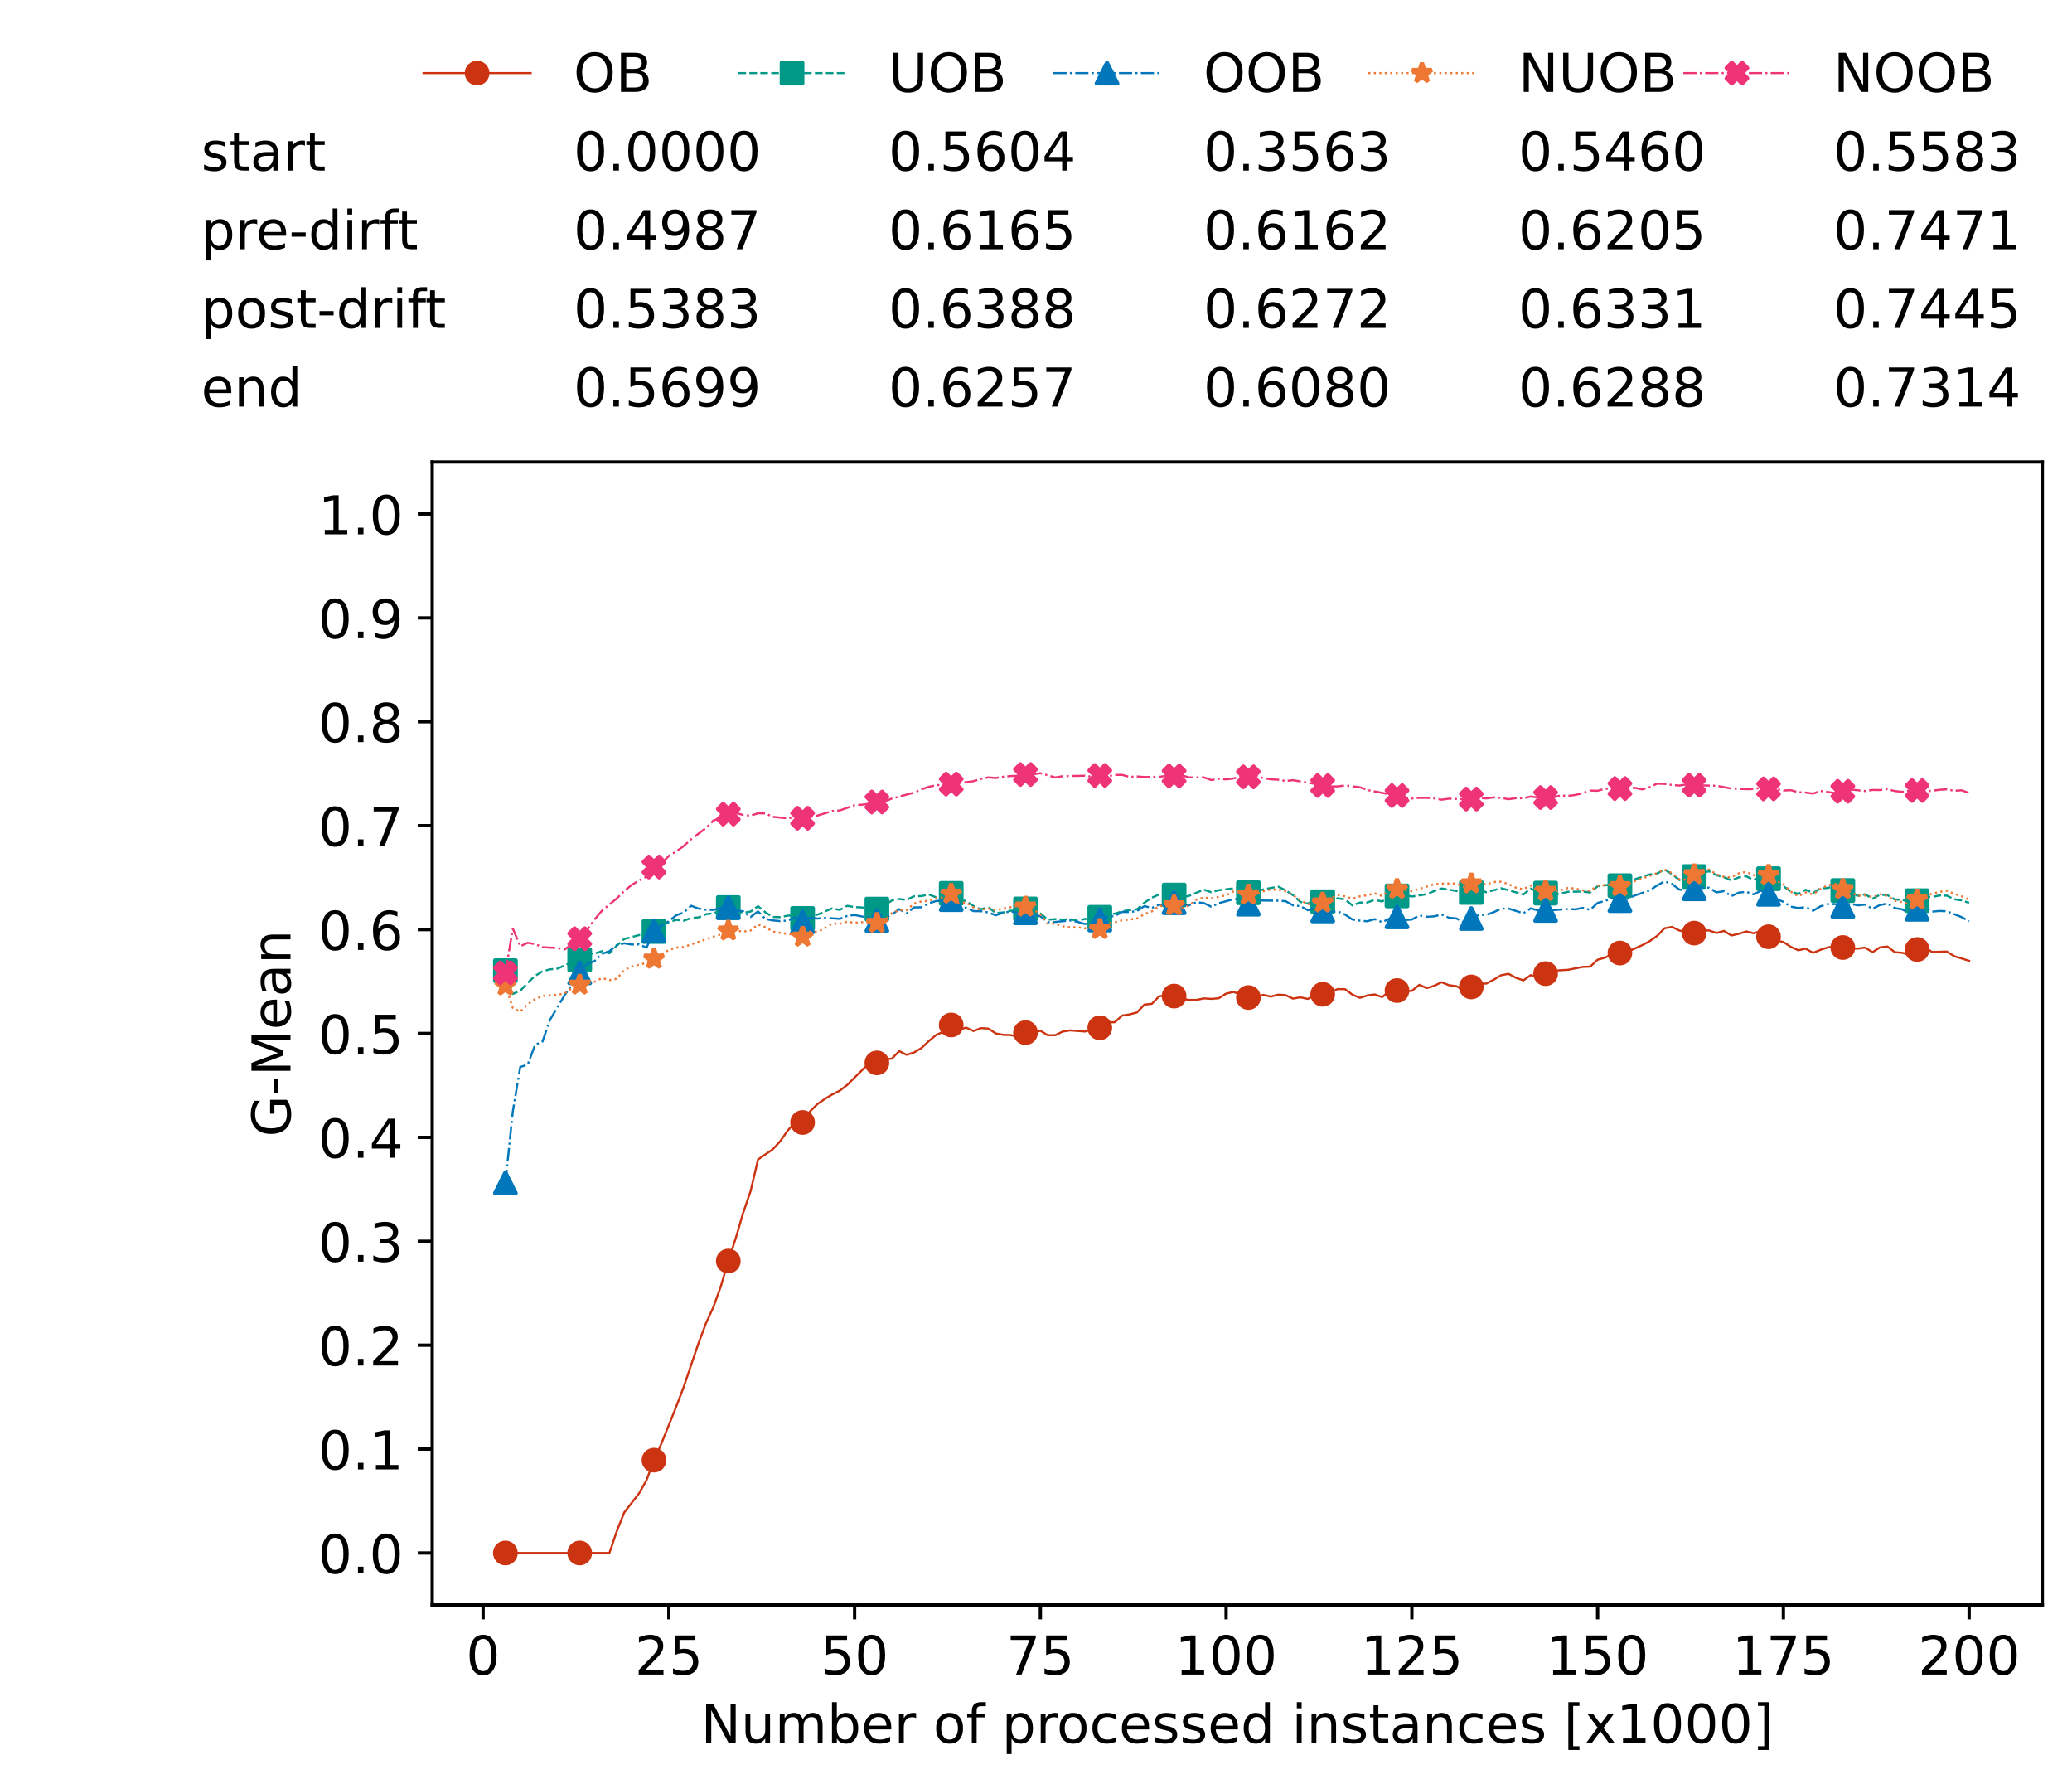 <?xml version="1.0" encoding="utf-8" standalone="no"?>
<!DOCTYPE svg PUBLIC "-//W3C//DTD SVG 1.1//EN"
  "http://www.w3.org/Graphics/SVG/1.1/DTD/svg11.dtd">
<!-- Created with matplotlib (https://matplotlib.org/) -->
<svg height="432.615pt" version="1.1" viewBox="0 0 502.65 432.615" width="502.65pt" xmlns="http://www.w3.org/2000/svg" xmlns:xlink="http://www.w3.org/1999/xlink">
 <defs>
  <style type="text/css">*{stroke-linecap:butt;stroke-linejoin:round;}</style>
 </defs>
 <g id="figure_1">
  <g id="patch_1">
   <path d="M 0 432.615 
L 502.65 432.615 
L 502.65 0 
L 0 0 
z
" style="fill:#ffffff;"/>
  </g>
  <g id="axes_1">
   <g id="patch_2">
    <path d="M 104.85 389.252 
L 495.45 389.252 
L 495.45 112.052 
L 104.85 112.052 
z
" style="fill:#ffffff;"/>
   </g>
   <g id="matplotlib.axis_1">
    <g id="xtick_1">
     <g id="line2d_1">
      <defs>
       <path d="M 0 0 
L 0 3.5 
" id="mc98e410a0f" style="stroke:#000000;stroke-width:0.8;"/>
      </defs>
      <g>
       <use style="stroke:#000000;stroke-width:0.8;" x="117.197" xlink:href="#mc98e410a0f" y="389.252"/>
      </g>
     </g>
     <g id="text_1">
      <!-- 0 -->
      <g transform="translate(113.061 406.13)scale(0.13 -0.13)">
       <defs>
        <path d="M 31.781 66.406 
Q 24.172 66.406 20.328 58.906 
Q 16.5 51.422 16.5 36.375 
Q 16.5 21.391 20.328 13.891 
Q 24.172 6.391 31.781 6.391 
Q 39.453 6.391 43.281 13.891 
Q 47.125 21.391 47.125 36.375 
Q 47.125 51.422 43.281 58.906 
Q 39.453 66.406 31.781 66.406 
z
M 31.781 74.219 
Q 44.047 74.219 50.516 64.516 
Q 56.984 54.828 56.984 36.375 
Q 56.984 17.969 50.516 8.266 
Q 44.047 -1.422 31.781 -1.422 
Q 19.531 -1.422 13.062 8.266 
Q 6.594 17.969 6.594 36.375 
Q 6.594 54.828 13.062 64.516 
Q 19.531 74.219 31.781 74.219 
z
" id="DejaVuSans-48"/>
       </defs>
       <use xlink:href="#DejaVuSans-48"/>
      </g>
     </g>
    </g>
    <g id="xtick_2">
     <g id="line2d_2">
      <g>
       <use style="stroke:#000000;stroke-width:0.8;" x="162.259" xlink:href="#mc98e410a0f" y="389.252"/>
      </g>
     </g>
     <g id="text_2">
      <!-- 25 -->
      <g transform="translate(153.988 406.13)scale(0.13 -0.13)">
       <defs>
        <path d="M 19.188 8.297 
L 53.609 8.297 
L 53.609 0 
L 7.328 0 
L 7.328 8.297 
Q 12.938 14.109 22.625 23.891 
Q 32.328 33.688 34.812 36.531 
Q 39.547 41.844 41.422 45.531 
Q 43.312 49.219 43.312 52.781 
Q 43.312 58.594 39.234 62.25 
Q 35.156 65.922 28.609 65.922 
Q 23.969 65.922 18.812 64.312 
Q 13.672 62.703 7.812 59.422 
L 7.812 69.391 
Q 13.766 71.781 18.938 73 
Q 24.125 74.219 28.422 74.219 
Q 39.75 74.219 46.484 68.547 
Q 53.219 62.891 53.219 53.422 
Q 53.219 48.922 51.531 44.891 
Q 49.859 40.875 45.406 35.406 
Q 44.188 33.984 37.641 27.219 
Q 31.109 20.453 19.188 8.297 
z
" id="DejaVuSans-50"/>
        <path d="M 10.797 72.906 
L 49.516 72.906 
L 49.516 64.594 
L 19.828 64.594 
L 19.828 46.734 
Q 21.969 47.469 24.109 47.828 
Q 26.266 48.188 28.422 48.188 
Q 40.625 48.188 47.75 41.5 
Q 54.891 34.812 54.891 23.391 
Q 54.891 11.625 47.562 5.094 
Q 40.234 -1.422 26.906 -1.422 
Q 22.312 -1.422 17.547 -0.641 
Q 12.797 0.141 7.719 1.703 
L 7.719 11.625 
Q 12.109 9.234 16.797 8.062 
Q 21.484 6.891 26.703 6.891 
Q 35.156 6.891 40.078 11.328 
Q 45.016 15.766 45.016 23.391 
Q 45.016 31 40.078 35.438 
Q 35.156 39.891 26.703 39.891 
Q 22.75 39.891 18.812 39.016 
Q 14.891 38.141 10.797 36.281 
z
" id="DejaVuSans-53"/>
       </defs>
       <use xlink:href="#DejaVuSans-50"/>
       <use x="63.623" xlink:href="#DejaVuSans-53"/>
      </g>
     </g>
    </g>
    <g id="xtick_3">
     <g id="line2d_3">
      <g>
       <use style="stroke:#000000;stroke-width:0.8;" x="207.322" xlink:href="#mc98e410a0f" y="389.252"/>
      </g>
     </g>
     <g id="text_3">
      <!-- 50 -->
      <g transform="translate(199.05 406.13)scale(0.13 -0.13)">
       <use xlink:href="#DejaVuSans-53"/>
       <use x="63.623" xlink:href="#DejaVuSans-48"/>
      </g>
     </g>
    </g>
    <g id="xtick_4">
     <g id="line2d_4">
      <g>
       <use style="stroke:#000000;stroke-width:0.8;" x="252.384" xlink:href="#mc98e410a0f" y="389.252"/>
      </g>
     </g>
     <g id="text_4">
      <!-- 75 -->
      <g transform="translate(244.113 406.13)scale(0.13 -0.13)">
       <defs>
        <path d="M 8.203 72.906 
L 55.078 72.906 
L 55.078 68.703 
L 28.609 0 
L 18.312 0 
L 43.219 64.594 
L 8.203 64.594 
z
" id="DejaVuSans-55"/>
       </defs>
       <use xlink:href="#DejaVuSans-55"/>
       <use x="63.623" xlink:href="#DejaVuSans-53"/>
      </g>
     </g>
    </g>
    <g id="xtick_5">
     <g id="line2d_5">
      <g>
       <use style="stroke:#000000;stroke-width:0.8;" x="297.446" xlink:href="#mc98e410a0f" y="389.252"/>
      </g>
     </g>
     <g id="text_5">
      <!-- 100 -->
      <g transform="translate(285.039 406.13)scale(0.13 -0.13)">
       <defs>
        <path d="M 12.406 8.297 
L 28.516 8.297 
L 28.516 63.922 
L 10.984 60.406 
L 10.984 69.391 
L 28.422 72.906 
L 38.281 72.906 
L 38.281 8.297 
L 54.391 8.297 
L 54.391 0 
L 12.406 0 
z
" id="DejaVuSans-49"/>
       </defs>
       <use xlink:href="#DejaVuSans-49"/>
       <use x="63.623" xlink:href="#DejaVuSans-48"/>
       <use x="127.246" xlink:href="#DejaVuSans-48"/>
      </g>
     </g>
    </g>
    <g id="xtick_6">
     <g id="line2d_6">
      <g>
       <use style="stroke:#000000;stroke-width:0.8;" x="342.509" xlink:href="#mc98e410a0f" y="389.252"/>
      </g>
     </g>
     <g id="text_6">
      <!-- 125 -->
      <g transform="translate(330.102 406.13)scale(0.13 -0.13)">
       <use xlink:href="#DejaVuSans-49"/>
       <use x="63.623" xlink:href="#DejaVuSans-50"/>
       <use x="127.246" xlink:href="#DejaVuSans-53"/>
      </g>
     </g>
    </g>
    <g id="xtick_7">
     <g id="line2d_7">
      <g>
       <use style="stroke:#000000;stroke-width:0.8;" x="387.571" xlink:href="#mc98e410a0f" y="389.252"/>
      </g>
     </g>
     <g id="text_7">
      <!-- 150 -->
      <g transform="translate(375.164 406.13)scale(0.13 -0.13)">
       <use xlink:href="#DejaVuSans-49"/>
       <use x="63.623" xlink:href="#DejaVuSans-53"/>
       <use x="127.246" xlink:href="#DejaVuSans-48"/>
      </g>
     </g>
    </g>
    <g id="xtick_8">
     <g id="line2d_8">
      <g>
       <use style="stroke:#000000;stroke-width:0.8;" x="432.633" xlink:href="#mc98e410a0f" y="389.252"/>
      </g>
     </g>
     <g id="text_8">
      <!-- 175 -->
      <g transform="translate(420.226 406.13)scale(0.13 -0.13)">
       <use xlink:href="#DejaVuSans-49"/>
       <use x="63.623" xlink:href="#DejaVuSans-55"/>
       <use x="127.246" xlink:href="#DejaVuSans-53"/>
      </g>
     </g>
    </g>
    <g id="xtick_9">
     <g id="line2d_9">
      <g>
       <use style="stroke:#000000;stroke-width:0.8;" x="477.695" xlink:href="#mc98e410a0f" y="389.252"/>
      </g>
     </g>
     <g id="text_9">
      <!-- 200 -->
      <g transform="translate(465.289 406.13)scale(0.13 -0.13)">
       <use xlink:href="#DejaVuSans-50"/>
       <use x="63.623" xlink:href="#DejaVuSans-48"/>
       <use x="127.246" xlink:href="#DejaVuSans-48"/>
      </g>
     </g>
    </g>
    <g id="text_10">
     <!-- Number of processed instances [x1000] -->
     <g transform="translate(170.025 422.711)scale(0.13 -0.13)">
      <defs>
       <path d="M 9.812 72.906 
L 23.094 72.906 
L 55.422 11.922 
L 55.422 72.906 
L 64.984 72.906 
L 64.984 0 
L 51.703 0 
L 19.391 60.984 
L 19.391 0 
L 9.812 0 
z
" id="DejaVuSans-78"/>
       <path d="M 8.5 21.578 
L 8.5 54.688 
L 17.484 54.688 
L 17.484 21.922 
Q 17.484 14.156 20.5 10.266 
Q 23.531 6.391 29.594 6.391 
Q 36.859 6.391 41.078 11.031 
Q 45.312 15.672 45.312 23.688 
L 45.312 54.688 
L 54.297 54.688 
L 54.297 0 
L 45.312 0 
L 45.312 8.406 
Q 42.047 3.422 37.719 1 
Q 33.406 -1.422 27.688 -1.422 
Q 18.266 -1.422 13.375 4.438 
Q 8.5 10.297 8.5 21.578 
z
M 31.109 56 
z
" id="DejaVuSans-117"/>
       <path d="M 52 44.188 
Q 55.375 50.25 60.062 53.125 
Q 64.75 56 71.094 56 
Q 79.641 56 84.281 50.016 
Q 88.922 44.047 88.922 33.016 
L 88.922 0 
L 79.891 0 
L 79.891 32.719 
Q 79.891 40.578 77.094 44.375 
Q 74.312 48.188 68.609 48.188 
Q 61.625 48.188 57.562 43.547 
Q 53.516 38.922 53.516 30.906 
L 53.516 0 
L 44.484 0 
L 44.484 32.719 
Q 44.484 40.625 41.703 44.406 
Q 38.922 48.188 33.109 48.188 
Q 26.219 48.188 22.156 43.531 
Q 18.109 38.875 18.109 30.906 
L 18.109 0 
L 9.078 0 
L 9.078 54.688 
L 18.109 54.688 
L 18.109 46.188 
Q 21.188 51.219 25.484 53.609 
Q 29.781 56 35.688 56 
Q 41.656 56 45.828 52.969 
Q 50 49.953 52 44.188 
z
" id="DejaVuSans-109"/>
       <path d="M 48.688 27.297 
Q 48.688 37.203 44.609 42.844 
Q 40.531 48.484 33.406 48.484 
Q 26.266 48.484 22.188 42.844 
Q 18.109 37.203 18.109 27.297 
Q 18.109 17.391 22.188 11.75 
Q 26.266 6.109 33.406 6.109 
Q 40.531 6.109 44.609 11.75 
Q 48.688 17.391 48.688 27.297 
z
M 18.109 46.391 
Q 20.953 51.266 25.266 53.625 
Q 29.594 56 35.594 56 
Q 45.562 56 51.781 48.094 
Q 58.016 40.188 58.016 27.297 
Q 58.016 14.406 51.781 6.484 
Q 45.562 -1.422 35.594 -1.422 
Q 29.594 -1.422 25.266 0.953 
Q 20.953 3.328 18.109 8.203 
L 18.109 0 
L 9.078 0 
L 9.078 75.984 
L 18.109 75.984 
z
" id="DejaVuSans-98"/>
       <path d="M 56.203 29.594 
L 56.203 25.203 
L 14.891 25.203 
Q 15.484 15.922 20.484 11.062 
Q 25.484 6.203 34.422 6.203 
Q 39.594 6.203 44.453 7.469 
Q 49.312 8.734 54.109 11.281 
L 54.109 2.781 
Q 49.266 0.734 44.188 -0.344 
Q 39.109 -1.422 33.891 -1.422 
Q 20.797 -1.422 13.156 6.188 
Q 5.516 13.812 5.516 26.812 
Q 5.516 40.234 12.766 48.109 
Q 20.016 56 32.328 56 
Q 43.359 56 49.781 48.891 
Q 56.203 41.797 56.203 29.594 
z
M 47.219 32.234 
Q 47.125 39.594 43.094 43.984 
Q 39.062 48.391 32.422 48.391 
Q 24.906 48.391 20.391 44.141 
Q 15.875 39.891 15.188 32.172 
z
" id="DejaVuSans-101"/>
       <path d="M 41.109 46.297 
Q 39.594 47.172 37.812 47.578 
Q 36.031 48 33.891 48 
Q 26.266 48 22.188 43.047 
Q 18.109 38.094 18.109 28.812 
L 18.109 0 
L 9.078 0 
L 9.078 54.688 
L 18.109 54.688 
L 18.109 46.188 
Q 20.953 51.172 25.484 53.578 
Q 30.031 56 36.531 56 
Q 37.453 56 38.578 55.875 
Q 39.703 55.766 41.062 55.516 
z
" id="DejaVuSans-114"/>
       <path id="DejaVuSans-32"/>
       <path d="M 30.609 48.391 
Q 23.391 48.391 19.188 42.75 
Q 14.984 37.109 14.984 27.297 
Q 14.984 17.484 19.156 11.844 
Q 23.344 6.203 30.609 6.203 
Q 37.797 6.203 41.984 11.859 
Q 46.188 17.531 46.188 27.297 
Q 46.188 37.016 41.984 42.703 
Q 37.797 48.391 30.609 48.391 
z
M 30.609 56 
Q 42.328 56 49.016 48.375 
Q 55.719 40.766 55.719 27.297 
Q 55.719 13.875 49.016 6.219 
Q 42.328 -1.422 30.609 -1.422 
Q 18.844 -1.422 12.172 6.219 
Q 5.516 13.875 5.516 27.297 
Q 5.516 40.766 12.172 48.375 
Q 18.844 56 30.609 56 
z
" id="DejaVuSans-111"/>
       <path d="M 37.109 75.984 
L 37.109 68.5 
L 28.516 68.5 
Q 23.688 68.5 21.797 66.547 
Q 19.922 64.594 19.922 59.516 
L 19.922 54.688 
L 34.719 54.688 
L 34.719 47.703 
L 19.922 47.703 
L 19.922 0 
L 10.891 0 
L 10.891 47.703 
L 2.297 47.703 
L 2.297 54.688 
L 10.891 54.688 
L 10.891 58.5 
Q 10.891 67.625 15.141 71.797 
Q 19.391 75.984 28.609 75.984 
z
" id="DejaVuSans-102"/>
       <path d="M 18.109 8.203 
L 18.109 -20.797 
L 9.078 -20.797 
L 9.078 54.688 
L 18.109 54.688 
L 18.109 46.391 
Q 20.953 51.266 25.266 53.625 
Q 29.594 56 35.594 56 
Q 45.562 56 51.781 48.094 
Q 58.016 40.188 58.016 27.297 
Q 58.016 14.406 51.781 6.484 
Q 45.562 -1.422 35.594 -1.422 
Q 29.594 -1.422 25.266 0.953 
Q 20.953 3.328 18.109 8.203 
z
M 48.688 27.297 
Q 48.688 37.203 44.609 42.844 
Q 40.531 48.484 33.406 48.484 
Q 26.266 48.484 22.188 42.844 
Q 18.109 37.203 18.109 27.297 
Q 18.109 17.391 22.188 11.75 
Q 26.266 6.109 33.406 6.109 
Q 40.531 6.109 44.609 11.75 
Q 48.688 17.391 48.688 27.297 
z
" id="DejaVuSans-112"/>
       <path d="M 48.781 52.594 
L 48.781 44.188 
Q 44.969 46.297 41.141 47.344 
Q 37.312 48.391 33.406 48.391 
Q 24.656 48.391 19.812 42.844 
Q 14.984 37.312 14.984 27.297 
Q 14.984 17.281 19.812 11.734 
Q 24.656 6.203 33.406 6.203 
Q 37.312 6.203 41.141 7.25 
Q 44.969 8.297 48.781 10.406 
L 48.781 2.094 
Q 45.016 0.344 40.984 -0.531 
Q 36.969 -1.422 32.422 -1.422 
Q 20.062 -1.422 12.781 6.344 
Q 5.516 14.109 5.516 27.297 
Q 5.516 40.672 12.859 48.328 
Q 20.219 56 33.016 56 
Q 37.156 56 41.109 55.141 
Q 45.062 54.297 48.781 52.594 
z
" id="DejaVuSans-99"/>
       <path d="M 44.281 53.078 
L 44.281 44.578 
Q 40.484 46.531 36.375 47.5 
Q 32.281 48.484 27.875 48.484 
Q 21.188 48.484 17.844 46.438 
Q 14.5 44.391 14.5 40.281 
Q 14.5 37.156 16.891 35.375 
Q 19.281 33.594 26.516 31.984 
L 29.594 31.297 
Q 39.156 29.25 43.188 25.516 
Q 47.219 21.781 47.219 15.094 
Q 47.219 7.469 41.188 3.016 
Q 35.156 -1.422 24.609 -1.422 
Q 20.219 -1.422 15.453 -0.562 
Q 10.688 0.297 5.422 2 
L 5.422 11.281 
Q 10.406 8.688 15.234 7.391 
Q 20.062 6.109 24.812 6.109 
Q 31.156 6.109 34.562 8.281 
Q 37.984 10.453 37.984 14.406 
Q 37.984 18.062 35.516 20.016 
Q 33.062 21.969 24.703 23.781 
L 21.578 24.516 
Q 13.234 26.266 9.516 29.906 
Q 5.812 33.547 5.812 39.891 
Q 5.812 47.609 11.281 51.797 
Q 16.75 56 26.812 56 
Q 31.781 56 36.172 55.266 
Q 40.578 54.547 44.281 53.078 
z
" id="DejaVuSans-115"/>
       <path d="M 45.406 46.391 
L 45.406 75.984 
L 54.391 75.984 
L 54.391 0 
L 45.406 0 
L 45.406 8.203 
Q 42.578 3.328 38.25 0.953 
Q 33.938 -1.422 27.875 -1.422 
Q 17.969 -1.422 11.734 6.484 
Q 5.516 14.406 5.516 27.297 
Q 5.516 40.188 11.734 48.094 
Q 17.969 56 27.875 56 
Q 33.938 56 38.25 53.625 
Q 42.578 51.266 45.406 46.391 
z
M 14.797 27.297 
Q 14.797 17.391 18.875 11.75 
Q 22.953 6.109 30.078 6.109 
Q 37.203 6.109 41.297 11.75 
Q 45.406 17.391 45.406 27.297 
Q 45.406 37.203 41.297 42.844 
Q 37.203 48.484 30.078 48.484 
Q 22.953 48.484 18.875 42.844 
Q 14.797 37.203 14.797 27.297 
z
" id="DejaVuSans-100"/>
       <path d="M 9.422 54.688 
L 18.406 54.688 
L 18.406 0 
L 9.422 0 
z
M 9.422 75.984 
L 18.406 75.984 
L 18.406 64.594 
L 9.422 64.594 
z
" id="DejaVuSans-105"/>
       <path d="M 54.891 33.016 
L 54.891 0 
L 45.906 0 
L 45.906 32.719 
Q 45.906 40.484 42.875 44.328 
Q 39.844 48.188 33.797 48.188 
Q 26.516 48.188 22.312 43.547 
Q 18.109 38.922 18.109 30.906 
L 18.109 0 
L 9.078 0 
L 9.078 54.688 
L 18.109 54.688 
L 18.109 46.188 
Q 21.344 51.125 25.703 53.562 
Q 30.078 56 35.797 56 
Q 45.219 56 50.047 50.172 
Q 54.891 44.344 54.891 33.016 
z
" id="DejaVuSans-110"/>
       <path d="M 18.312 70.219 
L 18.312 54.688 
L 36.812 54.688 
L 36.812 47.703 
L 18.312 47.703 
L 18.312 18.016 
Q 18.312 11.328 20.141 9.422 
Q 21.969 7.516 27.594 7.516 
L 36.812 7.516 
L 36.812 0 
L 27.594 0 
Q 17.188 0 13.234 3.875 
Q 9.281 7.766 9.281 18.016 
L 9.281 47.703 
L 2.688 47.703 
L 2.688 54.688 
L 9.281 54.688 
L 9.281 70.219 
z
" id="DejaVuSans-116"/>
       <path d="M 34.281 27.484 
Q 23.391 27.484 19.188 25 
Q 14.984 22.516 14.984 16.5 
Q 14.984 11.719 18.141 8.906 
Q 21.297 6.109 26.703 6.109 
Q 34.188 6.109 38.703 11.406 
Q 43.219 16.703 43.219 25.484 
L 43.219 27.484 
z
M 52.203 31.203 
L 52.203 0 
L 43.219 0 
L 43.219 8.297 
Q 40.141 3.328 35.547 0.953 
Q 30.953 -1.422 24.312 -1.422 
Q 15.922 -1.422 10.953 3.297 
Q 6 8.016 6 15.922 
Q 6 25.141 12.172 29.828 
Q 18.359 34.516 30.609 34.516 
L 43.219 34.516 
L 43.219 35.406 
Q 43.219 41.609 39.141 45 
Q 35.062 48.391 27.688 48.391 
Q 23 48.391 18.547 47.266 
Q 14.109 46.141 10.016 43.891 
L 10.016 52.203 
Q 14.938 54.109 19.578 55.047 
Q 24.219 56 28.609 56 
Q 40.484 56 46.344 49.844 
Q 52.203 43.703 52.203 31.203 
z
" id="DejaVuSans-97"/>
       <path d="M 8.594 75.984 
L 29.297 75.984 
L 29.297 69 
L 17.578 69 
L 17.578 -6.203 
L 29.297 -6.203 
L 29.297 -13.188 
L 8.594 -13.188 
z
" id="DejaVuSans-91"/>
       <path d="M 54.891 54.688 
L 35.109 28.078 
L 55.906 0 
L 45.312 0 
L 29.391 21.484 
L 13.484 0 
L 2.875 0 
L 24.125 28.609 
L 4.688 54.688 
L 15.281 54.688 
L 29.781 35.203 
L 44.281 54.688 
z
" id="DejaVuSans-120"/>
       <path d="M 30.422 75.984 
L 30.422 -13.188 
L 9.719 -13.188 
L 9.719 -6.203 
L 21.391 -6.203 
L 21.391 69 
L 9.719 69 
L 9.719 75.984 
z
" id="DejaVuSans-93"/>
      </defs>
      <use xlink:href="#DejaVuSans-78"/>
      <use x="74.805" xlink:href="#DejaVuSans-117"/>
      <use x="138.184" xlink:href="#DejaVuSans-109"/>
      <use x="235.596" xlink:href="#DejaVuSans-98"/>
      <use x="299.072" xlink:href="#DejaVuSans-101"/>
      <use x="360.596" xlink:href="#DejaVuSans-114"/>
      <use x="401.709" xlink:href="#DejaVuSans-32"/>
      <use x="433.496" xlink:href="#DejaVuSans-111"/>
      <use x="494.678" xlink:href="#DejaVuSans-102"/>
      <use x="529.883" xlink:href="#DejaVuSans-32"/>
      <use x="561.67" xlink:href="#DejaVuSans-112"/>
      <use x="625.146" xlink:href="#DejaVuSans-114"/>
      <use x="664.01" xlink:href="#DejaVuSans-111"/>
      <use x="725.191" xlink:href="#DejaVuSans-99"/>
      <use x="780.172" xlink:href="#DejaVuSans-101"/>
      <use x="841.695" xlink:href="#DejaVuSans-115"/>
      <use x="893.795" xlink:href="#DejaVuSans-115"/>
      <use x="945.895" xlink:href="#DejaVuSans-101"/>
      <use x="1007.418" xlink:href="#DejaVuSans-100"/>
      <use x="1070.895" xlink:href="#DejaVuSans-32"/>
      <use x="1102.682" xlink:href="#DejaVuSans-105"/>
      <use x="1130.465" xlink:href="#DejaVuSans-110"/>
      <use x="1193.844" xlink:href="#DejaVuSans-115"/>
      <use x="1245.943" xlink:href="#DejaVuSans-116"/>
      <use x="1285.152" xlink:href="#DejaVuSans-97"/>
      <use x="1346.432" xlink:href="#DejaVuSans-110"/>
      <use x="1409.811" xlink:href="#DejaVuSans-99"/>
      <use x="1464.791" xlink:href="#DejaVuSans-101"/>
      <use x="1526.314" xlink:href="#DejaVuSans-115"/>
      <use x="1578.414" xlink:href="#DejaVuSans-32"/>
      <use x="1610.201" xlink:href="#DejaVuSans-91"/>
      <use x="1649.215" xlink:href="#DejaVuSans-120"/>
      <use x="1708.395" xlink:href="#DejaVuSans-49"/>
      <use x="1772.018" xlink:href="#DejaVuSans-48"/>
      <use x="1835.641" xlink:href="#DejaVuSans-48"/>
      <use x="1899.264" xlink:href="#DejaVuSans-48"/>
      <use x="1962.887" xlink:href="#DejaVuSans-93"/>
     </g>
    </g>
   </g>
   <g id="matplotlib.axis_2">
    <g id="ytick_1">
     <g id="line2d_10">
      <defs>
       <path d="M 0 0 
L -3.5 0 
" id="m96cd1961b3" style="stroke:#000000;stroke-width:0.8;"/>
      </defs>
      <g>
       <use style="stroke:#000000;stroke-width:0.8;" x="104.85" xlink:href="#m96cd1961b3" y="376.652"/>
      </g>
     </g>
     <g id="text_11">
      <!-- 0.0 -->
      <g transform="translate(77.176 381.591)scale(0.13 -0.13)">
       <defs>
        <path d="M 10.688 12.406 
L 21 12.406 
L 21 0 
L 10.688 0 
z
" id="DejaVuSans-46"/>
       </defs>
       <use xlink:href="#DejaVuSans-48"/>
       <use x="63.623" xlink:href="#DejaVuSans-46"/>
       <use x="95.41" xlink:href="#DejaVuSans-48"/>
      </g>
     </g>
    </g>
    <g id="ytick_2">
     <g id="line2d_11">
      <g>
       <use style="stroke:#000000;stroke-width:0.8;" x="104.85" xlink:href="#m96cd1961b3" y="351.452"/>
      </g>
     </g>
     <g id="text_12">
      <!-- 0.1 -->
      <g transform="translate(77.176 356.391)scale(0.13 -0.13)">
       <use xlink:href="#DejaVuSans-48"/>
       <use x="63.623" xlink:href="#DejaVuSans-46"/>
       <use x="95.41" xlink:href="#DejaVuSans-49"/>
      </g>
     </g>
    </g>
    <g id="ytick_3">
     <g id="line2d_12">
      <g>
       <use style="stroke:#000000;stroke-width:0.8;" x="104.85" xlink:href="#m96cd1961b3" y="326.252"/>
      </g>
     </g>
     <g id="text_13">
      <!-- 0.2 -->
      <g transform="translate(77.176 331.191)scale(0.13 -0.13)">
       <use xlink:href="#DejaVuSans-48"/>
       <use x="63.623" xlink:href="#DejaVuSans-46"/>
       <use x="95.41" xlink:href="#DejaVuSans-50"/>
      </g>
     </g>
    </g>
    <g id="ytick_4">
     <g id="line2d_13">
      <g>
       <use style="stroke:#000000;stroke-width:0.8;" x="104.85" xlink:href="#m96cd1961b3" y="301.052"/>
      </g>
     </g>
     <g id="text_14">
      <!-- 0.3 -->
      <g transform="translate(77.176 305.991)scale(0.13 -0.13)">
       <defs>
        <path d="M 40.578 39.312 
Q 47.656 37.797 51.625 33 
Q 55.609 28.219 55.609 21.188 
Q 55.609 10.406 48.188 4.484 
Q 40.766 -1.422 27.094 -1.422 
Q 22.516 -1.422 17.656 -0.516 
Q 12.797 0.391 7.625 2.203 
L 7.625 11.719 
Q 11.719 9.328 16.594 8.109 
Q 21.484 6.891 26.812 6.891 
Q 36.078 6.891 40.938 10.547 
Q 45.797 14.203 45.797 21.188 
Q 45.797 27.641 41.281 31.266 
Q 36.766 34.906 28.719 34.906 
L 20.219 34.906 
L 20.219 43.016 
L 29.109 43.016 
Q 36.375 43.016 40.234 45.922 
Q 44.094 48.828 44.094 54.297 
Q 44.094 59.906 40.109 62.906 
Q 36.141 65.922 28.719 65.922 
Q 24.656 65.922 20.016 65.031 
Q 15.375 64.156 9.812 62.312 
L 9.812 71.094 
Q 15.438 72.656 20.344 73.438 
Q 25.25 74.219 29.594 74.219 
Q 40.828 74.219 47.359 69.109 
Q 53.906 64.016 53.906 55.328 
Q 53.906 49.266 50.438 45.094 
Q 46.969 40.922 40.578 39.312 
z
" id="DejaVuSans-51"/>
       </defs>
       <use xlink:href="#DejaVuSans-48"/>
       <use x="63.623" xlink:href="#DejaVuSans-46"/>
       <use x="95.41" xlink:href="#DejaVuSans-51"/>
      </g>
     </g>
    </g>
    <g id="ytick_5">
     <g id="line2d_14">
      <g>
       <use style="stroke:#000000;stroke-width:0.8;" x="104.85" xlink:href="#m96cd1961b3" y="275.852"/>
      </g>
     </g>
     <g id="text_15">
      <!-- 0.4 -->
      <g transform="translate(77.176 280.791)scale(0.13 -0.13)">
       <defs>
        <path d="M 37.797 64.312 
L 12.891 25.391 
L 37.797 25.391 
z
M 35.203 72.906 
L 47.609 72.906 
L 47.609 25.391 
L 58.016 25.391 
L 58.016 17.188 
L 47.609 17.188 
L 47.609 0 
L 37.797 0 
L 37.797 17.188 
L 4.891 17.188 
L 4.891 26.703 
z
" id="DejaVuSans-52"/>
       </defs>
       <use xlink:href="#DejaVuSans-48"/>
       <use x="63.623" xlink:href="#DejaVuSans-46"/>
       <use x="95.41" xlink:href="#DejaVuSans-52"/>
      </g>
     </g>
    </g>
    <g id="ytick_6">
     <g id="line2d_15">
      <g>
       <use style="stroke:#000000;stroke-width:0.8;" x="104.85" xlink:href="#m96cd1961b3" y="250.652"/>
      </g>
     </g>
     <g id="text_16">
      <!-- 0.5 -->
      <g transform="translate(77.176 255.591)scale(0.13 -0.13)">
       <use xlink:href="#DejaVuSans-48"/>
       <use x="63.623" xlink:href="#DejaVuSans-46"/>
       <use x="95.41" xlink:href="#DejaVuSans-53"/>
      </g>
     </g>
    </g>
    <g id="ytick_7">
     <g id="line2d_16">
      <g>
       <use style="stroke:#000000;stroke-width:0.8;" x="104.85" xlink:href="#m96cd1961b3" y="225.452"/>
      </g>
     </g>
     <g id="text_17">
      <!-- 0.6 -->
      <g transform="translate(77.176 230.391)scale(0.13 -0.13)">
       <defs>
        <path d="M 33.016 40.375 
Q 26.375 40.375 22.484 35.828 
Q 18.609 31.297 18.609 23.391 
Q 18.609 15.531 22.484 10.953 
Q 26.375 6.391 33.016 6.391 
Q 39.656 6.391 43.531 10.953 
Q 47.406 15.531 47.406 23.391 
Q 47.406 31.297 43.531 35.828 
Q 39.656 40.375 33.016 40.375 
z
M 52.594 71.297 
L 52.594 62.312 
Q 48.875 64.062 45.094 64.984 
Q 41.312 65.922 37.594 65.922 
Q 27.828 65.922 22.672 59.328 
Q 17.531 52.734 16.797 39.406 
Q 19.672 43.656 24.016 45.922 
Q 28.375 48.188 33.594 48.188 
Q 44.578 48.188 50.953 41.516 
Q 57.328 34.859 57.328 23.391 
Q 57.328 12.156 50.688 5.359 
Q 44.047 -1.422 33.016 -1.422 
Q 20.359 -1.422 13.672 8.266 
Q 6.984 17.969 6.984 36.375 
Q 6.984 53.656 15.188 63.938 
Q 23.391 74.219 37.203 74.219 
Q 40.922 74.219 44.703 73.484 
Q 48.484 72.75 52.594 71.297 
z
" id="DejaVuSans-54"/>
       </defs>
       <use xlink:href="#DejaVuSans-48"/>
       <use x="63.623" xlink:href="#DejaVuSans-46"/>
       <use x="95.41" xlink:href="#DejaVuSans-54"/>
      </g>
     </g>
    </g>
    <g id="ytick_8">
     <g id="line2d_17">
      <g>
       <use style="stroke:#000000;stroke-width:0.8;" x="104.85" xlink:href="#m96cd1961b3" y="200.252"/>
      </g>
     </g>
     <g id="text_18">
      <!-- 0.7 -->
      <g transform="translate(77.176 205.191)scale(0.13 -0.13)">
       <use xlink:href="#DejaVuSans-48"/>
       <use x="63.623" xlink:href="#DejaVuSans-46"/>
       <use x="95.41" xlink:href="#DejaVuSans-55"/>
      </g>
     </g>
    </g>
    <g id="ytick_9">
     <g id="line2d_18">
      <g>
       <use style="stroke:#000000;stroke-width:0.8;" x="104.85" xlink:href="#m96cd1961b3" y="175.052"/>
      </g>
     </g>
     <g id="text_19">
      <!-- 0.8 -->
      <g transform="translate(77.176 179.991)scale(0.13 -0.13)">
       <defs>
        <path d="M 31.781 34.625 
Q 24.75 34.625 20.719 30.859 
Q 16.703 27.094 16.703 20.516 
Q 16.703 13.922 20.719 10.156 
Q 24.75 6.391 31.781 6.391 
Q 38.812 6.391 42.859 10.172 
Q 46.922 13.969 46.922 20.516 
Q 46.922 27.094 42.891 30.859 
Q 38.875 34.625 31.781 34.625 
z
M 21.922 38.812 
Q 15.578 40.375 12.031 44.719 
Q 8.5 49.078 8.5 55.328 
Q 8.5 64.062 14.719 69.141 
Q 20.953 74.219 31.781 74.219 
Q 42.672 74.219 48.875 69.141 
Q 55.078 64.062 55.078 55.328 
Q 55.078 49.078 51.531 44.719 
Q 48 40.375 41.703 38.812 
Q 48.828 37.156 52.797 32.312 
Q 56.781 27.484 56.781 20.516 
Q 56.781 9.906 50.312 4.234 
Q 43.844 -1.422 31.781 -1.422 
Q 19.734 -1.422 13.25 4.234 
Q 6.781 9.906 6.781 20.516 
Q 6.781 27.484 10.781 32.312 
Q 14.797 37.156 21.922 38.812 
z
M 18.312 54.391 
Q 18.312 48.734 21.844 45.562 
Q 25.391 42.391 31.781 42.391 
Q 38.141 42.391 41.719 45.562 
Q 45.312 48.734 45.312 54.391 
Q 45.312 60.062 41.719 63.234 
Q 38.141 66.406 31.781 66.406 
Q 25.391 66.406 21.844 63.234 
Q 18.312 60.062 18.312 54.391 
z
" id="DejaVuSans-56"/>
       </defs>
       <use xlink:href="#DejaVuSans-48"/>
       <use x="63.623" xlink:href="#DejaVuSans-46"/>
       <use x="95.41" xlink:href="#DejaVuSans-56"/>
      </g>
     </g>
    </g>
    <g id="ytick_10">
     <g id="line2d_19">
      <g>
       <use style="stroke:#000000;stroke-width:0.8;" x="104.85" xlink:href="#m96cd1961b3" y="149.852"/>
      </g>
     </g>
     <g id="text_20">
      <!-- 0.9 -->
      <g transform="translate(77.176 154.791)scale(0.13 -0.13)">
       <defs>
        <path d="M 10.984 1.516 
L 10.984 10.5 
Q 14.703 8.734 18.5 7.812 
Q 22.312 6.891 25.984 6.891 
Q 35.75 6.891 40.891 13.453 
Q 46.047 20.016 46.781 33.406 
Q 43.953 29.203 39.594 26.953 
Q 35.25 24.703 29.984 24.703 
Q 19.047 24.703 12.672 31.312 
Q 6.297 37.938 6.297 49.422 
Q 6.297 60.641 12.938 67.422 
Q 19.578 74.219 30.609 74.219 
Q 43.266 74.219 49.922 64.516 
Q 56.594 54.828 56.594 36.375 
Q 56.594 19.141 48.406 8.859 
Q 40.234 -1.422 26.422 -1.422 
Q 22.703 -1.422 18.891 -0.688 
Q 15.094 0.047 10.984 1.516 
z
M 30.609 32.422 
Q 37.25 32.422 41.125 36.953 
Q 45.016 41.5 45.016 49.422 
Q 45.016 57.281 41.125 61.844 
Q 37.25 66.406 30.609 66.406 
Q 23.969 66.406 20.094 61.844 
Q 16.219 57.281 16.219 49.422 
Q 16.219 41.5 20.094 36.953 
Q 23.969 32.422 30.609 32.422 
z
" id="DejaVuSans-57"/>
       </defs>
       <use xlink:href="#DejaVuSans-48"/>
       <use x="63.623" xlink:href="#DejaVuSans-46"/>
       <use x="95.41" xlink:href="#DejaVuSans-57"/>
      </g>
     </g>
    </g>
    <g id="ytick_11">
     <g id="line2d_20">
      <g>
       <use style="stroke:#000000;stroke-width:0.8;" x="104.85" xlink:href="#m96cd1961b3" y="124.652"/>
      </g>
     </g>
     <g id="text_21">
      <!-- 1.0 -->
      <g transform="translate(77.176 129.591)scale(0.13 -0.13)">
       <use xlink:href="#DejaVuSans-49"/>
       <use x="63.623" xlink:href="#DejaVuSans-46"/>
       <use x="95.41" xlink:href="#DejaVuSans-48"/>
      </g>
     </g>
    </g>
    <g id="text_22">
     <!-- G-Mean -->
     <g transform="translate(70.472 275.744)rotate(-90)scale(0.13 -0.13)">
      <defs>
       <path d="M 59.516 10.406 
L 59.516 29.984 
L 43.406 29.984 
L 43.406 38.094 
L 69.281 38.094 
L 69.281 6.781 
Q 63.578 2.734 56.688 0.656 
Q 49.812 -1.422 42 -1.422 
Q 24.906 -1.422 15.25 8.562 
Q 5.609 18.562 5.609 36.375 
Q 5.609 54.25 15.25 64.234 
Q 24.906 74.219 42 74.219 
Q 49.125 74.219 55.547 72.453 
Q 61.969 70.703 67.391 67.281 
L 67.391 56.781 
Q 61.922 61.422 55.766 63.766 
Q 49.609 66.109 42.828 66.109 
Q 29.438 66.109 22.719 58.641 
Q 16.016 51.172 16.016 36.375 
Q 16.016 21.625 22.719 14.156 
Q 29.438 6.688 42.828 6.688 
Q 48.047 6.688 52.141 7.594 
Q 56.25 8.5 59.516 10.406 
z
" id="DejaVuSans-71"/>
       <path d="M 4.891 31.391 
L 31.203 31.391 
L 31.203 23.391 
L 4.891 23.391 
z
" id="DejaVuSans-45"/>
       <path d="M 9.812 72.906 
L 24.516 72.906 
L 43.109 23.297 
L 61.812 72.906 
L 76.516 72.906 
L 76.516 0 
L 66.891 0 
L 66.891 64.016 
L 48.094 14.016 
L 38.188 14.016 
L 19.391 64.016 
L 19.391 0 
L 9.812 0 
z
" id="DejaVuSans-77"/>
      </defs>
      <use xlink:href="#DejaVuSans-71"/>
      <use x="77.49" xlink:href="#DejaVuSans-45"/>
      <use x="113.574" xlink:href="#DejaVuSans-77"/>
      <use x="199.854" xlink:href="#DejaVuSans-101"/>
      <use x="261.377" xlink:href="#DejaVuSans-97"/>
      <use x="322.656" xlink:href="#DejaVuSans-110"/>
     </g>
    </g>
   </g>
   <g id="line2d_21"/>
   <g id="line2d_22"/>
   <g id="line2d_23"/>
   <g id="line2d_24"/>
   <g id="line2d_25"/>
   <g id="line2d_26">
    <path clip-path="url(#p6b7602cadd)" d="M 122.605 376.652 
L 147.839 376.652 
L 149.642 371.33 
L 151.444 366.811 
L 155.049 362.168 
L 156.852 358.977 
L 158.654 354.138 
L 160.457 350.102 
L 164.062 341.136 
L 165.864 336.379 
L 169.469 325.725 
L 171.272 320.915 
L 173.074 316.986 
L 174.877 311.955 
L 176.679 305.845 
L 178.482 300.327 
L 180.284 294.164 
L 182.087 288.908 
L 183.889 281.213 
L 187.494 278.724 
L 189.297 276.761 
L 191.099 274.184 
L 192.902 272.229 
L 194.704 272.236 
L 196.507 269.548 
L 198.309 267.768 
L 200.112 266.526 
L 201.914 265.433 
L 203.717 264.518 
L 205.519 263.137 
L 210.927 257.752 
L 212.729 257.788 
L 214.532 256.868 
L 216.334 256.769 
L 218.137 254.937 
L 219.939 255.824 
L 221.742 255.259 
L 223.544 254.185 
L 225.347 252.47 
L 227.149 250.987 
L 228.952 250.197 
L 230.754 248.593 
L 232.557 249.789 
L 234.359 249.231 
L 236.162 250.06 
L 237.964 249.351 
L 239.767 249.466 
L 241.569 250.652 
L 243.372 250.978 
L 245.174 251.053 
L 246.976 251.411 
L 248.779 250.453 
L 250.581 250.482 
L 252.384 249.992 
L 254.186 251.083 
L 255.989 251.075 
L 257.791 250.191 
L 259.594 249.907 
L 263.199 250.177 
L 266.804 249.277 
L 268.606 247.958 
L 270.409 247.926 
L 272.211 246.319 
L 274.014 246.026 
L 275.816 245.553 
L 277.619 243.655 
L 279.421 243.464 
L 281.224 241.618 
L 283.026 241.498 
L 284.829 241.584 
L 286.631 242.18 
L 288.434 242.521 
L 290.236 242.515 
L 292.039 242.143 
L 293.841 242.261 
L 295.644 242.114 
L 297.446 240.988 
L 299.249 240.576 
L 302.854 241.934 
L 304.656 241.969 
L 306.459 241.283 
L 308.261 241.717 
L 310.064 241.242 
L 311.866 241.357 
L 313.669 242.195 
L 315.471 241.882 
L 317.274 242.279 
L 319.076 241.279 
L 320.879 241.155 
L 322.681 240.65 
L 324.484 239.891 
L 326.286 239.908 
L 328.089 241.245 
L 329.891 242.012 
L 331.694 241.44 
L 333.496 241.179 
L 335.299 241.832 
L 337.101 240.361 
L 338.904 240.243 
L 340.706 240.374 
L 342.509 240.319 
L 344.311 238.853 
L 346.114 239.639 
L 347.916 239.088 
L 349.719 238.227 
L 351.521 238.947 
L 353.324 239.183 
L 355.126 240.203 
L 358.731 238.526 
L 360.533 238.564 
L 362.336 237.617 
L 364.138 236.541 
L 365.941 236.18 
L 367.743 237.138 
L 369.546 237.78 
L 371.348 236.5 
L 373.151 237.032 
L 374.953 236.139 
L 376.756 235.423 
L 380.361 235.212 
L 383.966 234.505 
L 385.768 234.439 
L 387.571 232.761 
L 389.373 232.275 
L 391.176 231.336 
L 394.781 230.871 
L 398.386 229.234 
L 400.188 228.274 
L 401.991 226.999 
L 403.793 225.141 
L 405.596 224.803 
L 407.398 225.681 
L 409.201 226.066 
L 411.003 226.309 
L 412.806 225.693 
L 414.608 225.664 
L 416.411 226.282 
L 418.213 225.775 
L 420.016 226.878 
L 421.818 226.482 
L 423.621 225.899 
L 425.423 226.343 
L 427.226 225.793 
L 429.028 227.194 
L 430.831 228.043 
L 432.633 228.478 
L 434.436 229.64 
L 436.238 230.476 
L 438.041 230.087 
L 439.843 231.094 
L 441.646 230.359 
L 443.448 229.767 
L 445.251 229.537 
L 448.856 230.006 
L 450.658 230.067 
L 452.461 229.838 
L 454.263 230.934 
L 456.066 229.777 
L 457.868 229.562 
L 459.671 230.948 
L 461.473 231.091 
L 463.276 231.621 
L 465.078 230.286 
L 466.881 229.681 
L 468.683 230.889 
L 472.288 230.785 
L 474.09 231.915 
L 477.695 233.028 
L 477.695 233.028 
" style="fill:none;stroke:#cc3311;stroke-linecap:square;stroke-width:0.5;"/>
    <defs>
     <path d="M 0 2.5 
C 0.663 2.5 1.299 2.237 1.768 1.768 
C 2.237 1.299 2.5 0.663 2.5 0 
C 2.5 -0.663 2.237 -1.299 1.768 -1.768 
C 1.299 -2.237 0.663 -2.5 0 -2.5 
C -0.663 -2.5 -1.299 -2.237 -1.768 -1.768 
C -2.237 -1.299 -2.5 -0.663 -2.5 0 
C -2.5 0.663 -2.237 1.299 -1.768 1.768 
C -1.299 2.237 -0.663 2.5 0 2.5 
z
" id="m4f90704a19" style="stroke:#cc3311;"/>
    </defs>
    <g clip-path="url(#p6b7602cadd)">
     <use style="fill:#cc3311;stroke:#cc3311;" x="122.605" xlink:href="#m4f90704a19" y="376.652"/>
     <use style="fill:#cc3311;stroke:#cc3311;" x="140.629" xlink:href="#m4f90704a19" y="376.652"/>
     <use style="fill:#cc3311;stroke:#cc3311;" x="158.654" xlink:href="#m4f90704a19" y="354.138"/>
     <use style="fill:#cc3311;stroke:#cc3311;" x="176.679" xlink:href="#m4f90704a19" y="305.845"/>
     <use style="fill:#cc3311;stroke:#cc3311;" x="194.704" xlink:href="#m4f90704a19" y="272.236"/>
     <use style="fill:#cc3311;stroke:#cc3311;" x="212.729" xlink:href="#m4f90704a19" y="257.788"/>
     <use style="fill:#cc3311;stroke:#cc3311;" x="230.754" xlink:href="#m4f90704a19" y="248.593"/>
     <use style="fill:#cc3311;stroke:#cc3311;" x="248.779" xlink:href="#m4f90704a19" y="250.453"/>
     <use style="fill:#cc3311;stroke:#cc3311;" x="266.804" xlink:href="#m4f90704a19" y="249.277"/>
     <use style="fill:#cc3311;stroke:#cc3311;" x="284.829" xlink:href="#m4f90704a19" y="241.584"/>
     <use style="fill:#cc3311;stroke:#cc3311;" x="302.854" xlink:href="#m4f90704a19" y="241.934"/>
     <use style="fill:#cc3311;stroke:#cc3311;" x="320.879" xlink:href="#m4f90704a19" y="241.155"/>
     <use style="fill:#cc3311;stroke:#cc3311;" x="338.904" xlink:href="#m4f90704a19" y="240.243"/>
     <use style="fill:#cc3311;stroke:#cc3311;" x="356.928" xlink:href="#m4f90704a19" y="239.368"/>
     <use style="fill:#cc3311;stroke:#cc3311;" x="374.953" xlink:href="#m4f90704a19" y="236.139"/>
     <use style="fill:#cc3311;stroke:#cc3311;" x="392.978" xlink:href="#m4f90704a19" y="231.144"/>
     <use style="fill:#cc3311;stroke:#cc3311;" x="411.003" xlink:href="#m4f90704a19" y="226.309"/>
     <use style="fill:#cc3311;stroke:#cc3311;" x="429.028" xlink:href="#m4f90704a19" y="227.194"/>
     <use style="fill:#cc3311;stroke:#cc3311;" x="447.053" xlink:href="#m4f90704a19" y="229.806"/>
     <use style="fill:#cc3311;stroke:#cc3311;" x="465.078" xlink:href="#m4f90704a19" y="230.286"/>
    </g>
   </g>
   <g id="line2d_27"/>
   <g id="line2d_28"/>
   <g id="line2d_29"/>
   <g id="line2d_30"/>
   <g id="line2d_31">
    <path clip-path="url(#p6b7602cadd)" d="M 122.605 235.428 
L 124.407 241.067 
L 126.21 240.302 
L 128.012 238.367 
L 129.815 236.693 
L 131.617 235.56 
L 133.419 235.1 
L 135.222 234.926 
L 138.827 233.313 
L 140.629 232.796 
L 142.432 231.186 
L 144.234 231.302 
L 146.037 230.688 
L 147.839 231.207 
L 149.642 229.349 
L 151.444 227.731 
L 155.049 226.788 
L 156.852 226.832 
L 158.654 225.915 
L 160.457 224.682 
L 162.259 223.65 
L 164.062 223.092 
L 165.864 223.302 
L 167.667 222.652 
L 169.469 222.483 
L 171.272 221.73 
L 173.074 221.493 
L 176.679 220.118 
L 180.284 221.403 
L 182.087 221.08 
L 183.889 219.789 
L 185.692 221.283 
L 187.494 222.398 
L 189.297 222.432 
L 191.099 222.07 
L 192.902 222.023 
L 194.704 222.754 
L 196.507 221.931 
L 198.309 221.844 
L 201.914 220.295 
L 203.717 220.692 
L 205.519 219.695 
L 207.322 219.998 
L 209.124 220.087 
L 210.927 220.434 
L 212.729 220.5 
L 214.532 219.663 
L 216.334 218.409 
L 218.137 218.058 
L 219.939 218.241 
L 221.742 217.365 
L 223.544 217.331 
L 225.347 216.941 
L 227.149 217.649 
L 228.952 217.289 
L 230.754 216.672 
L 232.557 218.222 
L 234.359 218.535 
L 236.162 219.742 
L 237.964 220.506 
L 239.767 220.044 
L 241.569 221.444 
L 243.372 221.292 
L 245.174 220.887 
L 246.976 220.745 
L 248.779 220.457 
L 252.384 221.513 
L 254.186 223.066 
L 255.989 222.914 
L 257.791 223.033 
L 259.594 222.94 
L 261.396 223.32 
L 263.199 222.877 
L 265.001 222.914 
L 266.804 222.481 
L 268.606 221.741 
L 270.409 221.6 
L 272.211 221.042 
L 274.014 220.72 
L 275.816 220.558 
L 277.619 218.94 
L 279.421 217.732 
L 281.224 216.914 
L 283.026 217.212 
L 284.829 217.087 
L 286.631 217.605 
L 288.434 217.289 
L 292.039 215.762 
L 293.841 216.399 
L 295.644 215.912 
L 299.249 215.461 
L 301.051 215.379 
L 302.854 216.516 
L 304.656 216.198 
L 306.459 215.719 
L 310.064 215.037 
L 311.866 215.926 
L 313.669 217.097 
L 315.471 218.75 
L 317.274 219.14 
L 319.076 218.173 
L 320.879 218.708 
L 322.681 218.625 
L 324.484 217.868 
L 326.286 218.132 
L 328.089 219.609 
L 329.891 218.898 
L 331.694 218.875 
L 333.496 218.236 
L 335.299 218.635 
L 337.101 217.481 
L 340.706 217.046 
L 342.509 217.437 
L 346.114 216.875 
L 347.916 216.121 
L 349.719 215.496 
L 353.324 216.077 
L 355.126 217.298 
L 358.731 215.717 
L 360.533 216.399 
L 364.138 215.433 
L 365.941 215.891 
L 369.546 216.951 
L 371.348 215.509 
L 373.151 216.425 
L 374.953 216.605 
L 376.756 216.953 
L 378.558 216.736 
L 380.361 216.297 
L 383.966 216.228 
L 385.768 216.455 
L 387.571 214.956 
L 391.176 214.493 
L 392.978 214.811 
L 394.781 214.293 
L 396.583 213.26 
L 400.188 212.079 
L 401.991 211.88 
L 403.793 210.886 
L 405.596 212.019 
L 407.398 213.434 
L 409.201 213.766 
L 411.003 212.6 
L 412.806 211.787 
L 414.608 211.314 
L 416.411 212.272 
L 418.213 212.748 
L 420.016 213.521 
L 421.818 212.789 
L 423.621 212.509 
L 425.423 213.453 
L 427.226 212.72 
L 429.028 213.115 
L 430.831 214.221 
L 432.633 214.93 
L 434.436 216.247 
L 436.238 216.81 
L 438.041 215.798 
L 439.843 216.586 
L 441.646 215.452 
L 443.448 215.372 
L 445.251 214.633 
L 447.053 215.99 
L 448.856 216.288 
L 450.658 217.278 
L 452.461 216.888 
L 454.263 217.967 
L 456.066 216.995 
L 457.868 217.075 
L 459.671 218.162 
L 461.473 218.211 
L 463.276 218.969 
L 465.078 218.462 
L 466.881 217.433 
L 468.683 217.572 
L 470.485 217.175 
L 472.288 217.223 
L 474.09 218.096 
L 475.893 218.372 
L 477.695 218.971 
L 477.695 218.971 
" style="fill:none;stroke:#009988;stroke-dasharray:1.85,0.8;stroke-dashoffset:0;stroke-width:0.5;"/>
    <defs>
     <path d="M -2.5 2.5 
L 2.5 2.5 
L 2.5 -2.5 
L -2.5 -2.5 
z
" id="m59b20ba786" style="stroke:#009988;stroke-linejoin:miter;"/>
    </defs>
    <g clip-path="url(#p6b7602cadd)">
     <use style="fill:#009988;stroke:#009988;stroke-linejoin:miter;" x="122.605" xlink:href="#m59b20ba786" y="235.428"/>
     <use style="fill:#009988;stroke:#009988;stroke-linejoin:miter;" x="140.629" xlink:href="#m59b20ba786" y="232.796"/>
     <use style="fill:#009988;stroke:#009988;stroke-linejoin:miter;" x="158.654" xlink:href="#m59b20ba786" y="225.915"/>
     <use style="fill:#009988;stroke:#009988;stroke-linejoin:miter;" x="176.679" xlink:href="#m59b20ba786" y="220.118"/>
     <use style="fill:#009988;stroke:#009988;stroke-linejoin:miter;" x="194.704" xlink:href="#m59b20ba786" y="222.754"/>
     <use style="fill:#009988;stroke:#009988;stroke-linejoin:miter;" x="212.729" xlink:href="#m59b20ba786" y="220.5"/>
     <use style="fill:#009988;stroke:#009988;stroke-linejoin:miter;" x="230.754" xlink:href="#m59b20ba786" y="216.672"/>
     <use style="fill:#009988;stroke:#009988;stroke-linejoin:miter;" x="248.779" xlink:href="#m59b20ba786" y="220.457"/>
     <use style="fill:#009988;stroke:#009988;stroke-linejoin:miter;" x="266.804" xlink:href="#m59b20ba786" y="222.481"/>
     <use style="fill:#009988;stroke:#009988;stroke-linejoin:miter;" x="284.829" xlink:href="#m59b20ba786" y="217.087"/>
     <use style="fill:#009988;stroke:#009988;stroke-linejoin:miter;" x="302.854" xlink:href="#m59b20ba786" y="216.516"/>
     <use style="fill:#009988;stroke:#009988;stroke-linejoin:miter;" x="320.879" xlink:href="#m59b20ba786" y="218.708"/>
     <use style="fill:#009988;stroke:#009988;stroke-linejoin:miter;" x="338.904" xlink:href="#m59b20ba786" y="217.289"/>
     <use style="fill:#009988;stroke:#009988;stroke-linejoin:miter;" x="356.928" xlink:href="#m59b20ba786" y="216.447"/>
     <use style="fill:#009988;stroke:#009988;stroke-linejoin:miter;" x="374.953" xlink:href="#m59b20ba786" y="216.605"/>
     <use style="fill:#009988;stroke:#009988;stroke-linejoin:miter;" x="392.978" xlink:href="#m59b20ba786" y="214.811"/>
     <use style="fill:#009988;stroke:#009988;stroke-linejoin:miter;" x="411.003" xlink:href="#m59b20ba786" y="212.6"/>
     <use style="fill:#009988;stroke:#009988;stroke-linejoin:miter;" x="429.028" xlink:href="#m59b20ba786" y="213.115"/>
     <use style="fill:#009988;stroke:#009988;stroke-linejoin:miter;" x="447.053" xlink:href="#m59b20ba786" y="215.99"/>
     <use style="fill:#009988;stroke:#009988;stroke-linejoin:miter;" x="465.078" xlink:href="#m59b20ba786" y="218.462"/>
    </g>
   </g>
   <g id="line2d_32"/>
   <g id="line2d_33"/>
   <g id="line2d_34"/>
   <g id="line2d_35"/>
   <g id="line2d_36">
    <path clip-path="url(#p6b7602cadd)" d="M 122.605 286.867 
L 124.407 269.539 
L 126.21 258.775 
L 128.012 258.196 
L 129.815 253.411 
L 131.617 252.582 
L 133.419 247.358 
L 137.024 241.273 
L 138.827 238.851 
L 140.629 235.943 
L 142.432 233.759 
L 144.234 233.094 
L 146.037 231.343 
L 147.839 230.693 
L 149.642 229.195 
L 151.444 228.787 
L 153.247 229.085 
L 155.049 229.04 
L 156.852 229.836 
L 158.654 225.819 
L 160.457 224.468 
L 162.259 223.402 
L 164.062 221.977 
L 165.864 221.316 
L 167.667 219.68 
L 169.469 220.361 
L 171.272 220.645 
L 173.074 220.688 
L 174.877 220.221 
L 176.679 220.136 
L 178.482 220.855 
L 180.284 221.004 
L 182.087 222.414 
L 183.889 221.04 
L 185.692 222.887 
L 187.494 223.234 
L 189.297 223.398 
L 191.099 223.248 
L 192.902 222.465 
L 194.704 223.603 
L 196.507 222.553 
L 198.309 222.782 
L 200.112 222.607 
L 203.717 222.842 
L 205.519 222.149 
L 207.322 221.915 
L 210.927 222.638 
L 212.729 223.267 
L 214.532 222.722 
L 216.334 221.854 
L 218.137 220.493 
L 219.939 221.518 
L 221.742 220.078 
L 223.544 220.043 
L 225.347 219.071 
L 227.149 218.511 
L 228.952 218.453 
L 230.754 218.196 
L 232.557 220.09 
L 234.359 220.164 
L 236.162 220.978 
L 237.964 220.994 
L 239.767 221.296 
L 241.569 221.984 
L 243.372 221.361 
L 245.174 221.054 
L 246.976 221.412 
L 248.779 221.388 
L 252.384 222.238 
L 254.186 223.659 
L 255.989 223.6 
L 259.594 223.242 
L 261.396 223.565 
L 263.199 224.107 
L 265.001 223.77 
L 266.804 223.142 
L 268.606 222.375 
L 270.409 222.159 
L 272.211 221.176 
L 274.014 221.205 
L 275.816 220.958 
L 277.619 219.754 
L 279.421 220.214 
L 281.224 219.393 
L 283.026 219.584 
L 284.829 218.939 
L 286.631 219.425 
L 288.434 219.562 
L 290.236 218.81 
L 292.039 219.02 
L 293.841 219.908 
L 295.644 219.066 
L 299.249 218.073 
L 301.051 218.04 
L 302.854 219.286 
L 304.656 218.396 
L 310.064 218.444 
L 311.866 218.564 
L 313.669 219.569 
L 315.471 219.756 
L 317.274 220.765 
L 319.076 220.251 
L 320.879 220.932 
L 322.681 221.198 
L 324.484 221.018 
L 326.286 221.796 
L 328.089 223.004 
L 329.891 223.285 
L 331.694 223.433 
L 333.496 222.917 
L 335.299 223.657 
L 337.101 222.782 
L 338.904 222.38 
L 340.706 223.153 
L 342.509 223.015 
L 344.311 222.026 
L 346.114 222.347 
L 347.916 222.243 
L 349.719 221.792 
L 351.521 222.589 
L 353.324 222.755 
L 355.126 223.7 
L 358.731 221.945 
L 360.533 221.879 
L 362.336 221.252 
L 364.138 220.379 
L 365.941 220.351 
L 369.546 221.501 
L 371.348 220.308 
L 373.151 220.826 
L 376.756 220.73 
L 380.361 220.466 
L 382.163 220.547 
L 383.966 220.184 
L 385.768 220.662 
L 387.571 218.991 
L 389.373 218.508 
L 391.176 217.862 
L 392.978 218.432 
L 394.781 218 
L 396.583 217.189 
L 400.188 215.951 
L 401.991 214.762 
L 403.793 213.758 
L 405.596 214.4 
L 407.398 215.756 
L 409.201 215.929 
L 412.806 215.242 
L 414.608 215.304 
L 416.411 216.426 
L 418.213 216.15 
L 420.016 217.353 
L 421.818 216.486 
L 423.621 216.308 
L 425.423 216.898 
L 427.226 216.024 
L 429.028 216.904 
L 430.831 218.06 
L 432.633 218.702 
L 434.436 219.893 
L 436.238 220.228 
L 438.041 220.01 
L 439.843 220.886 
L 441.646 219.803 
L 443.448 219.265 
L 445.251 219.282 
L 447.053 219.836 
L 448.856 219.182 
L 450.658 219.576 
L 452.461 219.393 
L 454.263 220.418 
L 456.066 219.483 
L 457.868 219.165 
L 459.671 220.242 
L 461.473 220.545 
L 463.276 221.548 
L 465.078 220.534 
L 466.881 219.82 
L 468.683 221.106 
L 470.485 220.933 
L 472.288 221.005 
L 475.893 222.438 
L 477.695 223.437 
L 477.695 223.437 
" style="fill:none;stroke:#0077bb;stroke-dasharray:3.2,0.8,0.5,0.8;stroke-dashoffset:0;stroke-width:0.5;"/>
    <defs>
     <path d="M 0 -2.5 
L -2.5 2.5 
L 2.5 2.5 
z
" id="m38cd309855" style="stroke:#0077bb;stroke-linejoin:miter;"/>
    </defs>
    <g clip-path="url(#p6b7602cadd)">
     <use style="fill:#0077bb;stroke:#0077bb;stroke-linejoin:miter;" x="122.605" xlink:href="#m38cd309855" y="286.867"/>
     <use style="fill:#0077bb;stroke:#0077bb;stroke-linejoin:miter;" x="140.629" xlink:href="#m38cd309855" y="235.943"/>
     <use style="fill:#0077bb;stroke:#0077bb;stroke-linejoin:miter;" x="158.654" xlink:href="#m38cd309855" y="225.819"/>
     <use style="fill:#0077bb;stroke:#0077bb;stroke-linejoin:miter;" x="176.679" xlink:href="#m38cd309855" y="220.136"/>
     <use style="fill:#0077bb;stroke:#0077bb;stroke-linejoin:miter;" x="194.704" xlink:href="#m38cd309855" y="223.603"/>
     <use style="fill:#0077bb;stroke:#0077bb;stroke-linejoin:miter;" x="212.729" xlink:href="#m38cd309855" y="223.267"/>
     <use style="fill:#0077bb;stroke:#0077bb;stroke-linejoin:miter;" x="230.754" xlink:href="#m38cd309855" y="218.196"/>
     <use style="fill:#0077bb;stroke:#0077bb;stroke-linejoin:miter;" x="248.779" xlink:href="#m38cd309855" y="221.388"/>
     <use style="fill:#0077bb;stroke:#0077bb;stroke-linejoin:miter;" x="266.804" xlink:href="#m38cd309855" y="223.142"/>
     <use style="fill:#0077bb;stroke:#0077bb;stroke-linejoin:miter;" x="284.829" xlink:href="#m38cd309855" y="218.939"/>
     <use style="fill:#0077bb;stroke:#0077bb;stroke-linejoin:miter;" x="302.854" xlink:href="#m38cd309855" y="219.286"/>
     <use style="fill:#0077bb;stroke:#0077bb;stroke-linejoin:miter;" x="320.879" xlink:href="#m38cd309855" y="220.932"/>
     <use style="fill:#0077bb;stroke:#0077bb;stroke-linejoin:miter;" x="338.904" xlink:href="#m38cd309855" y="222.38"/>
     <use style="fill:#0077bb;stroke:#0077bb;stroke-linejoin:miter;" x="356.928" xlink:href="#m38cd309855" y="222.769"/>
     <use style="fill:#0077bb;stroke:#0077bb;stroke-linejoin:miter;" x="374.953" xlink:href="#m38cd309855" y="220.803"/>
     <use style="fill:#0077bb;stroke:#0077bb;stroke-linejoin:miter;" x="392.978" xlink:href="#m38cd309855" y="218.432"/>
     <use style="fill:#0077bb;stroke:#0077bb;stroke-linejoin:miter;" x="411.003" xlink:href="#m38cd309855" y="215.565"/>
     <use style="fill:#0077bb;stroke:#0077bb;stroke-linejoin:miter;" x="429.028" xlink:href="#m38cd309855" y="216.904"/>
     <use style="fill:#0077bb;stroke:#0077bb;stroke-linejoin:miter;" x="447.053" xlink:href="#m38cd309855" y="219.836"/>
     <use style="fill:#0077bb;stroke:#0077bb;stroke-linejoin:miter;" x="465.078" xlink:href="#m38cd309855" y="220.534"/>
    </g>
   </g>
   <g id="line2d_37"/>
   <g id="line2d_38"/>
   <g id="line2d_39"/>
   <g id="line2d_40"/>
   <g id="line2d_41">
    <path clip-path="url(#p6b7602cadd)" d="M 122.605 239.069 
L 124.407 244.458 
L 126.21 245.36 
L 128.012 243.56 
L 129.815 242.324 
L 131.617 241.533 
L 135.222 241.28 
L 137.024 240.936 
L 138.827 239.582 
L 140.629 238.855 
L 142.432 237.755 
L 144.234 238.105 
L 146.037 237.214 
L 147.839 237.702 
L 149.642 237.372 
L 151.444 235.268 
L 153.247 234.418 
L 156.852 233.527 
L 158.654 232.547 
L 160.457 231.401 
L 162.259 230.416 
L 164.062 229.827 
L 165.864 229.682 
L 173.074 227.167 
L 174.877 226.632 
L 176.679 225.724 
L 178.482 225.699 
L 180.284 225.939 
L 182.087 225.68 
L 183.889 224.213 
L 185.692 224.886 
L 187.494 225.95 
L 191.099 226.515 
L 192.902 226.731 
L 194.704 227.206 
L 196.507 225.925 
L 198.309 226.008 
L 200.112 225.139 
L 201.914 223.942 
L 203.717 224.065 
L 205.519 223.524 
L 207.322 223.822 
L 209.124 223.646 
L 210.927 223.896 
L 212.729 223.871 
L 214.532 223.364 
L 216.334 221.469 
L 218.137 220.731 
L 219.939 220.762 
L 221.742 219.125 
L 223.544 218.615 
L 225.347 218.483 
L 227.149 217.828 
L 228.952 217.612 
L 230.754 216.794 
L 232.557 219.056 
L 234.359 218.872 
L 236.162 220.088 
L 237.964 220.651 
L 239.767 220.324 
L 241.569 220.782 
L 243.372 220.295 
L 246.976 219.741 
L 248.779 219.905 
L 250.581 220.411 
L 252.384 221.83 
L 254.186 223.937 
L 255.989 224.004 
L 257.791 224.652 
L 259.594 224.903 
L 261.396 224.895 
L 263.199 225.146 
L 265.001 225.168 
L 266.804 225.34 
L 268.606 223.961 
L 270.409 223.69 
L 272.211 223.239 
L 275.816 222.787 
L 277.619 221.703 
L 279.421 221.05 
L 281.224 219.678 
L 283.026 219.866 
L 284.829 219.615 
L 286.631 220.272 
L 288.434 219.616 
L 290.236 218.182 
L 292.039 217.677 
L 293.841 217.888 
L 297.446 217.122 
L 299.249 216.199 
L 301.051 215.912 
L 302.854 216.992 
L 304.656 216.868 
L 306.459 216.182 
L 308.261 215.727 
L 310.064 215.808 
L 311.866 216.179 
L 313.669 217.153 
L 317.274 219.39 
L 319.076 218.492 
L 320.879 218.943 
L 324.484 217.045 
L 326.286 217.406 
L 328.089 217.975 
L 329.891 217.392 
L 331.694 217.125 
L 333.496 216.675 
L 335.299 217.32 
L 337.101 215.869 
L 338.904 215.647 
L 340.706 215.805 
L 342.509 216.138 
L 347.916 214.479 
L 349.719 214.305 
L 353.324 214.266 
L 355.126 215.194 
L 356.928 214.309 
L 358.731 214.03 
L 360.533 214.537 
L 362.336 213.92 
L 364.138 213.85 
L 365.941 214.423 
L 367.743 215.288 
L 369.546 215.669 
L 371.348 214.748 
L 373.151 216.039 
L 376.756 216.116 
L 378.558 215.932 
L 380.361 215.363 
L 382.163 215.5 
L 383.966 215.943 
L 385.768 215.999 
L 387.571 214.818 
L 391.176 214.546 
L 392.978 214.975 
L 394.781 214.522 
L 396.583 213.674 
L 401.991 211.801 
L 403.793 210.908 
L 405.596 211.768 
L 407.398 213.266 
L 409.201 213.38 
L 411.003 212.06 
L 412.806 210.98 
L 414.608 210.903 
L 416.411 212.064 
L 418.213 212.68 
L 420.016 212.779 
L 421.818 211.818 
L 423.621 211.467 
L 425.423 212.259 
L 427.226 211.761 
L 429.028 212.229 
L 430.831 213.57 
L 432.633 214.475 
L 434.436 216.242 
L 436.238 217.371 
L 438.041 216.439 
L 439.843 216.931 
L 441.646 215.558 
L 443.448 214.691 
L 445.251 214.362 
L 447.053 215.668 
L 448.856 216.319 
L 450.658 217.26 
L 452.461 217.177 
L 454.263 217.583 
L 456.066 216.886 
L 457.868 217.299 
L 459.671 218.456 
L 461.473 218.808 
L 463.276 219.353 
L 465.078 218.186 
L 466.881 217.253 
L 470.485 216.306 
L 472.288 216.037 
L 474.09 216.77 
L 475.893 217.375 
L 477.695 218.188 
L 477.695 218.188 
" style="fill:none;stroke:#ee7733;stroke-dasharray:0.5,0.825;stroke-dashoffset:0;stroke-width:0.5;"/>
    <defs>
     <path d="M 0 -2.5 
L -0.561 -0.773 
L -2.378 -0.773 
L -0.908 0.295 
L -1.469 2.023 
L -0 0.955 
L 1.469 2.023 
L 0.908 0.295 
L 2.378 -0.773 
L 0.561 -0.773 
z
" id="m458af512fd" style="stroke:#ee7733;stroke-linejoin:bevel;"/>
    </defs>
    <g clip-path="url(#p6b7602cadd)">
     <use style="fill:#ee7733;stroke:#ee7733;stroke-linejoin:bevel;" x="122.605" xlink:href="#m458af512fd" y="239.069"/>
     <use style="fill:#ee7733;stroke:#ee7733;stroke-linejoin:bevel;" x="140.629" xlink:href="#m458af512fd" y="238.855"/>
     <use style="fill:#ee7733;stroke:#ee7733;stroke-linejoin:bevel;" x="158.654" xlink:href="#m458af512fd" y="232.547"/>
     <use style="fill:#ee7733;stroke:#ee7733;stroke-linejoin:bevel;" x="176.679" xlink:href="#m458af512fd" y="225.724"/>
     <use style="fill:#ee7733;stroke:#ee7733;stroke-linejoin:bevel;" x="194.704" xlink:href="#m458af512fd" y="227.206"/>
     <use style="fill:#ee7733;stroke:#ee7733;stroke-linejoin:bevel;" x="212.729" xlink:href="#m458af512fd" y="223.871"/>
     <use style="fill:#ee7733;stroke:#ee7733;stroke-linejoin:bevel;" x="230.754" xlink:href="#m458af512fd" y="216.794"/>
     <use style="fill:#ee7733;stroke:#ee7733;stroke-linejoin:bevel;" x="248.779" xlink:href="#m458af512fd" y="219.905"/>
     <use style="fill:#ee7733;stroke:#ee7733;stroke-linejoin:bevel;" x="266.804" xlink:href="#m458af512fd" y="225.34"/>
     <use style="fill:#ee7733;stroke:#ee7733;stroke-linejoin:bevel;" x="284.829" xlink:href="#m458af512fd" y="219.615"/>
     <use style="fill:#ee7733;stroke:#ee7733;stroke-linejoin:bevel;" x="302.854" xlink:href="#m458af512fd" y="216.992"/>
     <use style="fill:#ee7733;stroke:#ee7733;stroke-linejoin:bevel;" x="320.879" xlink:href="#m458af512fd" y="218.943"/>
     <use style="fill:#ee7733;stroke:#ee7733;stroke-linejoin:bevel;" x="338.904" xlink:href="#m458af512fd" y="215.647"/>
     <use style="fill:#ee7733;stroke:#ee7733;stroke-linejoin:bevel;" x="356.928" xlink:href="#m458af512fd" y="214.309"/>
     <use style="fill:#ee7733;stroke:#ee7733;stroke-linejoin:bevel;" x="374.953" xlink:href="#m458af512fd" y="216.119"/>
     <use style="fill:#ee7733;stroke:#ee7733;stroke-linejoin:bevel;" x="392.978" xlink:href="#m458af512fd" y="214.975"/>
     <use style="fill:#ee7733;stroke:#ee7733;stroke-linejoin:bevel;" x="411.003" xlink:href="#m458af512fd" y="212.06"/>
     <use style="fill:#ee7733;stroke:#ee7733;stroke-linejoin:bevel;" x="429.028" xlink:href="#m458af512fd" y="212.229"/>
     <use style="fill:#ee7733;stroke:#ee7733;stroke-linejoin:bevel;" x="447.053" xlink:href="#m458af512fd" y="215.668"/>
     <use style="fill:#ee7733;stroke:#ee7733;stroke-linejoin:bevel;" x="465.078" xlink:href="#m458af512fd" y="218.186"/>
    </g>
   </g>
   <g id="line2d_42"/>
   <g id="line2d_43"/>
   <g id="line2d_44"/>
   <g id="line2d_45"/>
   <g id="line2d_46">
    <path clip-path="url(#p6b7602cadd)" d="M 122.605 235.951 
L 124.407 225.206 
L 126.21 229.503 
L 128.012 228.652 
L 129.815 228.98 
L 131.617 229.729 
L 135.222 229.931 
L 137.024 230.273 
L 138.827 228.881 
L 140.629 227.667 
L 142.432 225.523 
L 144.234 223.006 
L 146.037 220.862 
L 149.642 217.892 
L 151.444 216.07 
L 153.247 214.628 
L 155.049 213.549 
L 156.852 212.603 
L 158.654 210.288 
L 160.457 209.446 
L 162.259 207.599 
L 164.062 206.502 
L 165.864 205.2 
L 167.667 203.531 
L 171.272 200.826 
L 173.074 199 
L 174.877 198.388 
L 176.679 197.45 
L 178.482 197.161 
L 180.284 197.659 
L 182.087 197.84 
L 183.889 197.247 
L 185.692 197.293 
L 187.494 198.116 
L 191.099 198.475 
L 192.902 198.18 
L 194.704 198.455 
L 198.309 197.807 
L 201.914 196.694 
L 203.717 196.56 
L 207.322 195.285 
L 209.124 195.17 
L 210.927 194.903 
L 212.729 194.513 
L 214.532 194.419 
L 216.334 193.682 
L 221.742 192.235 
L 223.544 191.458 
L 225.347 190.811 
L 227.149 190.458 
L 232.557 189.96 
L 236.162 189.463 
L 237.964 188.904 
L 239.767 188.547 
L 241.569 188.691 
L 243.372 188.391 
L 245.174 188.218 
L 246.976 188.159 
L 248.779 187.852 
L 250.581 187.8 
L 252.384 187.536 
L 255.989 188.564 
L 257.791 188.249 
L 263.199 188.139 
L 265.001 188.423 
L 266.804 188.092 
L 268.606 188.296 
L 270.409 187.948 
L 272.211 187.936 
L 274.014 188.427 
L 275.816 188.319 
L 277.619 188.457 
L 281.224 188.421 
L 283.026 188.135 
L 284.829 188.204 
L 286.631 188.017 
L 288.434 188.543 
L 292.039 188.546 
L 293.841 189.189 
L 295.644 188.871 
L 297.446 189.032 
L 299.249 188.801 
L 301.051 188.294 
L 302.854 188.41 
L 304.656 188.204 
L 306.459 188.717 
L 308.261 189.007 
L 310.064 189.108 
L 311.866 189.419 
L 313.669 189.217 
L 322.681 190.744 
L 324.484 190.729 
L 326.286 190.495 
L 329.891 190.932 
L 331.694 191.604 
L 337.101 192.639 
L 342.509 193.667 
L 344.311 193.502 
L 346.114 193.496 
L 347.916 193.621 
L 349.719 193.955 
L 351.521 193.698 
L 355.126 193.855 
L 356.928 193.805 
L 358.731 193.489 
L 360.533 193.647 
L 362.336 193.395 
L 364.138 193.502 
L 365.941 193.836 
L 367.743 193.583 
L 369.546 193.612 
L 371.348 193.183 
L 373.151 193.432 
L 376.756 193.442 
L 378.558 192.919 
L 380.361 193.028 
L 382.163 192.804 
L 383.966 192.375 
L 385.768 191.731 
L 387.571 191.793 
L 389.373 191.29 
L 391.176 191.341 
L 392.978 191.258 
L 394.781 191.507 
L 396.583 191.059 
L 398.386 191.458 
L 400.188 190.919 
L 401.991 190.062 
L 403.793 190.12 
L 405.596 190.382 
L 407.398 190.525 
L 409.201 190.251 
L 411.003 190.444 
L 416.411 190.573 
L 420.016 191.252 
L 423.621 191.396 
L 425.423 191.393 
L 427.226 190.991 
L 429.028 191.334 
L 430.831 191.369 
L 432.633 191.726 
L 434.436 191.642 
L 436.238 192.136 
L 438.041 192.223 
L 439.843 192.47 
L 441.646 191.825 
L 445.251 192.361 
L 448.856 191.46 
L 452.461 191.851 
L 454.263 191.589 
L 456.066 191.61 
L 457.868 191.414 
L 459.671 191.854 
L 461.473 192.054 
L 463.276 191.768 
L 465.078 191.726 
L 466.881 191.999 
L 470.485 191.556 
L 472.288 191.427 
L 474.09 191.798 
L 475.893 191.671 
L 477.695 192.349 
L 477.695 192.349 
" style="fill:none;stroke:#ee3377;stroke-dasharray:3.2,0.8,0.5,0.8;stroke-dashoffset:0;stroke-width:0.5;"/>
    <defs>
     <path d="M -1.25 2.5 
L 0 1.25 
L 1.25 2.5 
L 2.5 1.25 
L 1.25 0 
L 2.5 -1.25 
L 1.25 -2.5 
L 0 -1.25 
L -1.25 -2.5 
L -2.5 -1.25 
L -1.25 0 
L -2.5 1.25 
z
" id="m80c71f790b" style="stroke:#ee3377;stroke-linejoin:miter;"/>
    </defs>
    <g clip-path="url(#p6b7602cadd)">
     <use style="fill:#ee3377;stroke:#ee3377;stroke-linejoin:miter;" x="122.605" xlink:href="#m80c71f790b" y="235.951"/>
     <use style="fill:#ee3377;stroke:#ee3377;stroke-linejoin:miter;" x="140.629" xlink:href="#m80c71f790b" y="227.667"/>
     <use style="fill:#ee3377;stroke:#ee3377;stroke-linejoin:miter;" x="158.654" xlink:href="#m80c71f790b" y="210.288"/>
     <use style="fill:#ee3377;stroke:#ee3377;stroke-linejoin:miter;" x="176.679" xlink:href="#m80c71f790b" y="197.45"/>
     <use style="fill:#ee3377;stroke:#ee3377;stroke-linejoin:miter;" x="194.704" xlink:href="#m80c71f790b" y="198.455"/>
     <use style="fill:#ee3377;stroke:#ee3377;stroke-linejoin:miter;" x="212.729" xlink:href="#m80c71f790b" y="194.513"/>
     <use style="fill:#ee3377;stroke:#ee3377;stroke-linejoin:miter;" x="230.754" xlink:href="#m80c71f790b" y="190.173"/>
     <use style="fill:#ee3377;stroke:#ee3377;stroke-linejoin:miter;" x="248.779" xlink:href="#m80c71f790b" y="187.852"/>
     <use style="fill:#ee3377;stroke:#ee3377;stroke-linejoin:miter;" x="266.804" xlink:href="#m80c71f790b" y="188.092"/>
     <use style="fill:#ee3377;stroke:#ee3377;stroke-linejoin:miter;" x="284.829" xlink:href="#m80c71f790b" y="188.204"/>
     <use style="fill:#ee3377;stroke:#ee3377;stroke-linejoin:miter;" x="302.854" xlink:href="#m80c71f790b" y="188.41"/>
     <use style="fill:#ee3377;stroke:#ee3377;stroke-linejoin:miter;" x="320.879" xlink:href="#m80c71f790b" y="190.51"/>
     <use style="fill:#ee3377;stroke:#ee3377;stroke-linejoin:miter;" x="338.904" xlink:href="#m80c71f790b" y="192.952"/>
     <use style="fill:#ee3377;stroke:#ee3377;stroke-linejoin:miter;" x="356.928" xlink:href="#m80c71f790b" y="193.805"/>
     <use style="fill:#ee3377;stroke:#ee3377;stroke-linejoin:miter;" x="374.953" xlink:href="#m80c71f790b" y="193.435"/>
     <use style="fill:#ee3377;stroke:#ee3377;stroke-linejoin:miter;" x="392.978" xlink:href="#m80c71f790b" y="191.258"/>
     <use style="fill:#ee3377;stroke:#ee3377;stroke-linejoin:miter;" x="411.003" xlink:href="#m80c71f790b" y="190.444"/>
     <use style="fill:#ee3377;stroke:#ee3377;stroke-linejoin:miter;" x="429.028" xlink:href="#m80c71f790b" y="191.334"/>
     <use style="fill:#ee3377;stroke:#ee3377;stroke-linejoin:miter;" x="447.053" xlink:href="#m80c71f790b" y="191.91"/>
     <use style="fill:#ee3377;stroke:#ee3377;stroke-linejoin:miter;" x="465.078" xlink:href="#m80c71f790b" y="191.726"/>
    </g>
   </g>
   <g id="line2d_47"/>
   <g id="line2d_48"/>
   <g id="line2d_49"/>
   <g id="line2d_50"/>
   <g id="patch_3">
    <path d="M 104.85 389.252 
L 104.85 112.052 
" style="fill:none;stroke:#000000;stroke-linecap:square;stroke-linejoin:miter;stroke-width:0.8;"/>
   </g>
   <g id="patch_4">
    <path d="M 495.45 389.252 
L 495.45 112.052 
" style="fill:none;stroke:#000000;stroke-linecap:square;stroke-linejoin:miter;stroke-width:0.8;"/>
   </g>
   <g id="patch_5">
    <path d="M 104.85 389.252 
L 495.45 389.252 
" style="fill:none;stroke:#000000;stroke-linecap:square;stroke-linejoin:miter;stroke-width:0.8;"/>
   </g>
   <g id="patch_6">
    <path d="M 104.85 112.052 
L 495.45 112.052 
" style="fill:none;stroke:#000000;stroke-linecap:square;stroke-linejoin:miter;stroke-width:0.8;"/>
   </g>
   <g id="legend_1">
    <g id="line2d_51"/>
    <g id="line2d_52"/>
    <g id="text_23">
     <!--   -->
     <g transform="translate(48.8 22.278)scale(0.13 -0.13)">
      <use xlink:href="#DejaVuSans-32"/>
     </g>
    </g>
    <g id="line2d_53"/>
    <g id="line2d_54"/>
    <g id="text_24">
     <!-- start -->
     <g transform="translate(48.8 41.36)scale(0.13 -0.13)">
      <use xlink:href="#DejaVuSans-115"/>
      <use x="52.1" xlink:href="#DejaVuSans-116"/>
      <use x="91.309" xlink:href="#DejaVuSans-97"/>
      <use x="152.588" xlink:href="#DejaVuSans-114"/>
      <use x="193.701" xlink:href="#DejaVuSans-116"/>
     </g>
    </g>
    <g id="line2d_55"/>
    <g id="line2d_56"/>
    <g id="text_25">
     <!-- pre-dirft -->
     <g transform="translate(48.8 60.441)scale(0.13 -0.13)">
      <use xlink:href="#DejaVuSans-112"/>
      <use x="63.477" xlink:href="#DejaVuSans-114"/>
      <use x="102.34" xlink:href="#DejaVuSans-101"/>
      <use x="163.863" xlink:href="#DejaVuSans-45"/>
      <use x="199.947" xlink:href="#DejaVuSans-100"/>
      <use x="263.424" xlink:href="#DejaVuSans-105"/>
      <use x="291.207" xlink:href="#DejaVuSans-114"/>
      <use x="332.32" xlink:href="#DejaVuSans-102"/>
      <use x="365.775" xlink:href="#DejaVuSans-116"/>
     </g>
    </g>
    <g id="line2d_57"/>
    <g id="line2d_58"/>
    <g id="text_26">
     <!-- post-drift -->
     <g transform="translate(48.8 79.523)scale(0.13 -0.13)">
      <use xlink:href="#DejaVuSans-112"/>
      <use x="63.477" xlink:href="#DejaVuSans-111"/>
      <use x="124.658" xlink:href="#DejaVuSans-115"/>
      <use x="176.758" xlink:href="#DejaVuSans-116"/>
      <use x="215.967" xlink:href="#DejaVuSans-45"/>
      <use x="252.051" xlink:href="#DejaVuSans-100"/>
      <use x="315.527" xlink:href="#DejaVuSans-114"/>
      <use x="356.641" xlink:href="#DejaVuSans-105"/>
      <use x="384.424" xlink:href="#DejaVuSans-102"/>
      <use x="417.879" xlink:href="#DejaVuSans-116"/>
     </g>
    </g>
    <g id="line2d_59"/>
    <g id="line2d_60"/>
    <g id="text_27">
     <!-- end -->
     <g transform="translate(48.8 98.604)scale(0.13 -0.13)">
      <use xlink:href="#DejaVuSans-101"/>
      <use x="61.523" xlink:href="#DejaVuSans-110"/>
      <use x="124.902" xlink:href="#DejaVuSans-100"/>
     </g>
    </g>
    <g id="line2d_61">
     <path d="M 102.738 17.728 
L 128.738 17.728 
" style="fill:none;stroke:#cc3311;stroke-linecap:square;stroke-width:0.5;"/>
    </g>
    <g id="line2d_62">
     <g>
      <use style="fill:#cc3311;stroke:#cc3311;" x="115.738" xlink:href="#m4f90704a19" y="17.728"/>
     </g>
    </g>
    <g id="text_28">
     <!-- OB -->
     <g transform="translate(139.138 22.278)scale(0.13 -0.13)">
      <defs>
       <path d="M 39.406 66.219 
Q 28.656 66.219 22.328 58.203 
Q 16.016 50.203 16.016 36.375 
Q 16.016 22.609 22.328 14.594 
Q 28.656 6.594 39.406 6.594 
Q 50.141 6.594 56.422 14.594 
Q 62.703 22.609 62.703 36.375 
Q 62.703 50.203 56.422 58.203 
Q 50.141 66.219 39.406 66.219 
z
M 39.406 74.219 
Q 54.734 74.219 63.906 63.938 
Q 73.094 53.656 73.094 36.375 
Q 73.094 19.141 63.906 8.859 
Q 54.734 -1.422 39.406 -1.422 
Q 24.031 -1.422 14.812 8.828 
Q 5.609 19.094 5.609 36.375 
Q 5.609 53.656 14.812 63.938 
Q 24.031 74.219 39.406 74.219 
z
" id="DejaVuSans-79"/>
       <path d="M 19.672 34.812 
L 19.672 8.109 
L 35.5 8.109 
Q 43.453 8.109 47.281 11.406 
Q 51.125 14.703 51.125 21.484 
Q 51.125 28.328 47.281 31.562 
Q 43.453 34.812 35.5 34.812 
z
M 19.672 64.797 
L 19.672 42.828 
L 34.281 42.828 
Q 41.5 42.828 45.031 45.531 
Q 48.578 48.25 48.578 53.812 
Q 48.578 59.328 45.031 62.062 
Q 41.5 64.797 34.281 64.797 
z
M 9.812 72.906 
L 35.016 72.906 
Q 46.297 72.906 52.391 68.219 
Q 58.5 63.531 58.5 54.891 
Q 58.5 48.188 55.375 44.234 
Q 52.25 40.281 46.188 39.312 
Q 53.469 37.75 57.5 32.781 
Q 61.531 27.828 61.531 20.406 
Q 61.531 10.641 54.891 5.312 
Q 48.25 0 35.984 0 
L 9.812 0 
z
" id="DejaVuSans-66"/>
      </defs>
      <use xlink:href="#DejaVuSans-79"/>
      <use x="78.711" xlink:href="#DejaVuSans-66"/>
     </g>
    </g>
    <g id="line2d_63"/>
    <g id="line2d_64"/>
    <g id="text_29">
     <!-- 0.0000 -->
     <g transform="translate(139.138 41.36)scale(0.13 -0.13)">
      <use xlink:href="#DejaVuSans-48"/>
      <use x="63.623" xlink:href="#DejaVuSans-46"/>
      <use x="95.41" xlink:href="#DejaVuSans-48"/>
      <use x="159.033" xlink:href="#DejaVuSans-48"/>
      <use x="222.656" xlink:href="#DejaVuSans-48"/>
      <use x="286.279" xlink:href="#DejaVuSans-48"/>
     </g>
    </g>
    <g id="line2d_65"/>
    <g id="line2d_66"/>
    <g id="text_30">
     <!-- 0.4987 -->
     <g transform="translate(139.138 60.441)scale(0.13 -0.13)">
      <use xlink:href="#DejaVuSans-48"/>
      <use x="63.623" xlink:href="#DejaVuSans-46"/>
      <use x="95.41" xlink:href="#DejaVuSans-52"/>
      <use x="159.033" xlink:href="#DejaVuSans-57"/>
      <use x="222.656" xlink:href="#DejaVuSans-56"/>
      <use x="286.279" xlink:href="#DejaVuSans-55"/>
     </g>
    </g>
    <g id="line2d_67"/>
    <g id="line2d_68"/>
    <g id="text_31">
     <!-- 0.5383 -->
     <g transform="translate(139.138 79.523)scale(0.13 -0.13)">
      <use xlink:href="#DejaVuSans-48"/>
      <use x="63.623" xlink:href="#DejaVuSans-46"/>
      <use x="95.41" xlink:href="#DejaVuSans-53"/>
      <use x="159.033" xlink:href="#DejaVuSans-51"/>
      <use x="222.656" xlink:href="#DejaVuSans-56"/>
      <use x="286.279" xlink:href="#DejaVuSans-51"/>
     </g>
    </g>
    <g id="line2d_69"/>
    <g id="line2d_70"/>
    <g id="text_32">
     <!-- 0.5699 -->
     <g transform="translate(139.138 98.604)scale(0.13 -0.13)">
      <use xlink:href="#DejaVuSans-48"/>
      <use x="63.623" xlink:href="#DejaVuSans-46"/>
      <use x="95.41" xlink:href="#DejaVuSans-53"/>
      <use x="159.033" xlink:href="#DejaVuSans-54"/>
      <use x="222.656" xlink:href="#DejaVuSans-57"/>
      <use x="286.279" xlink:href="#DejaVuSans-57"/>
     </g>
    </g>
    <g id="line2d_71">
     <path d="M 179.144 17.728 
L 205.144 17.728 
" style="fill:none;stroke:#009988;stroke-dasharray:1.85,0.8;stroke-dashoffset:0;stroke-width:0.5;"/>
    </g>
    <g id="line2d_72">
     <g>
      <use style="fill:#009988;stroke:#009988;stroke-linejoin:miter;" x="192.144" xlink:href="#m59b20ba786" y="17.728"/>
     </g>
    </g>
    <g id="text_33">
     <!-- UOB -->
     <g transform="translate(215.544 22.278)scale(0.13 -0.13)">
      <defs>
       <path d="M 8.688 72.906 
L 18.609 72.906 
L 18.609 28.609 
Q 18.609 16.891 22.844 11.734 
Q 27.094 6.594 36.625 6.594 
Q 46.094 6.594 50.344 11.734 
Q 54.594 16.891 54.594 28.609 
L 54.594 72.906 
L 64.5 72.906 
L 64.5 27.391 
Q 64.5 13.141 57.438 5.859 
Q 50.391 -1.422 36.625 -1.422 
Q 22.797 -1.422 15.734 5.859 
Q 8.688 13.141 8.688 27.391 
z
" id="DejaVuSans-85"/>
      </defs>
      <use xlink:href="#DejaVuSans-85"/>
      <use x="73.193" xlink:href="#DejaVuSans-79"/>
      <use x="151.904" xlink:href="#DejaVuSans-66"/>
     </g>
    </g>
    <g id="line2d_73"/>
    <g id="line2d_74"/>
    <g id="text_34">
     <!-- 0.5604 -->
     <g transform="translate(215.544 41.36)scale(0.13 -0.13)">
      <use xlink:href="#DejaVuSans-48"/>
      <use x="63.623" xlink:href="#DejaVuSans-46"/>
      <use x="95.41" xlink:href="#DejaVuSans-53"/>
      <use x="159.033" xlink:href="#DejaVuSans-54"/>
      <use x="222.656" xlink:href="#DejaVuSans-48"/>
      <use x="286.279" xlink:href="#DejaVuSans-52"/>
     </g>
    </g>
    <g id="line2d_75"/>
    <g id="line2d_76"/>
    <g id="text_35">
     <!-- 0.6165 -->
     <g transform="translate(215.544 60.441)scale(0.13 -0.13)">
      <use xlink:href="#DejaVuSans-48"/>
      <use x="63.623" xlink:href="#DejaVuSans-46"/>
      <use x="95.41" xlink:href="#DejaVuSans-54"/>
      <use x="159.033" xlink:href="#DejaVuSans-49"/>
      <use x="222.656" xlink:href="#DejaVuSans-54"/>
      <use x="286.279" xlink:href="#DejaVuSans-53"/>
     </g>
    </g>
    <g id="line2d_77"/>
    <g id="line2d_78"/>
    <g id="text_36">
     <!-- 0.6388 -->
     <g transform="translate(215.544 79.523)scale(0.13 -0.13)">
      <use xlink:href="#DejaVuSans-48"/>
      <use x="63.623" xlink:href="#DejaVuSans-46"/>
      <use x="95.41" xlink:href="#DejaVuSans-54"/>
      <use x="159.033" xlink:href="#DejaVuSans-51"/>
      <use x="222.656" xlink:href="#DejaVuSans-56"/>
      <use x="286.279" xlink:href="#DejaVuSans-56"/>
     </g>
    </g>
    <g id="line2d_79"/>
    <g id="line2d_80"/>
    <g id="text_37">
     <!-- 0.6257 -->
     <g transform="translate(215.544 98.604)scale(0.13 -0.13)">
      <use xlink:href="#DejaVuSans-48"/>
      <use x="63.623" xlink:href="#DejaVuSans-46"/>
      <use x="95.41" xlink:href="#DejaVuSans-54"/>
      <use x="159.033" xlink:href="#DejaVuSans-50"/>
      <use x="222.656" xlink:href="#DejaVuSans-53"/>
      <use x="286.279" xlink:href="#DejaVuSans-55"/>
     </g>
    </g>
    <g id="line2d_81">
     <path d="M 255.55 17.728 
L 281.55 17.728 
" style="fill:none;stroke:#0077bb;stroke-dasharray:3.2,0.8,0.5,0.8;stroke-dashoffset:0;stroke-width:0.5;"/>
    </g>
    <g id="line2d_82">
     <g>
      <use style="fill:#0077bb;stroke:#0077bb;stroke-linejoin:miter;" x="268.55" xlink:href="#m38cd309855" y="17.728"/>
     </g>
    </g>
    <g id="text_38">
     <!-- OOB -->
     <g transform="translate(291.95 22.278)scale(0.13 -0.13)">
      <use xlink:href="#DejaVuSans-79"/>
      <use x="78.711" xlink:href="#DejaVuSans-79"/>
      <use x="157.422" xlink:href="#DejaVuSans-66"/>
     </g>
    </g>
    <g id="line2d_83"/>
    <g id="line2d_84"/>
    <g id="text_39">
     <!-- 0.3563 -->
     <g transform="translate(291.95 41.36)scale(0.13 -0.13)">
      <use xlink:href="#DejaVuSans-48"/>
      <use x="63.623" xlink:href="#DejaVuSans-46"/>
      <use x="95.41" xlink:href="#DejaVuSans-51"/>
      <use x="159.033" xlink:href="#DejaVuSans-53"/>
      <use x="222.656" xlink:href="#DejaVuSans-54"/>
      <use x="286.279" xlink:href="#DejaVuSans-51"/>
     </g>
    </g>
    <g id="line2d_85"/>
    <g id="line2d_86"/>
    <g id="text_40">
     <!-- 0.6162 -->
     <g transform="translate(291.95 60.441)scale(0.13 -0.13)">
      <use xlink:href="#DejaVuSans-48"/>
      <use x="63.623" xlink:href="#DejaVuSans-46"/>
      <use x="95.41" xlink:href="#DejaVuSans-54"/>
      <use x="159.033" xlink:href="#DejaVuSans-49"/>
      <use x="222.656" xlink:href="#DejaVuSans-54"/>
      <use x="286.279" xlink:href="#DejaVuSans-50"/>
     </g>
    </g>
    <g id="line2d_87"/>
    <g id="line2d_88"/>
    <g id="text_41">
     <!-- 0.6272 -->
     <g transform="translate(291.95 79.523)scale(0.13 -0.13)">
      <use xlink:href="#DejaVuSans-48"/>
      <use x="63.623" xlink:href="#DejaVuSans-46"/>
      <use x="95.41" xlink:href="#DejaVuSans-54"/>
      <use x="159.033" xlink:href="#DejaVuSans-50"/>
      <use x="222.656" xlink:href="#DejaVuSans-55"/>
      <use x="286.279" xlink:href="#DejaVuSans-50"/>
     </g>
    </g>
    <g id="line2d_89"/>
    <g id="line2d_90"/>
    <g id="text_42">
     <!-- 0.6080 -->
     <g transform="translate(291.95 98.604)scale(0.13 -0.13)">
      <use xlink:href="#DejaVuSans-48"/>
      <use x="63.623" xlink:href="#DejaVuSans-46"/>
      <use x="95.41" xlink:href="#DejaVuSans-54"/>
      <use x="159.033" xlink:href="#DejaVuSans-48"/>
      <use x="222.656" xlink:href="#DejaVuSans-56"/>
      <use x="286.279" xlink:href="#DejaVuSans-48"/>
     </g>
    </g>
    <g id="line2d_91">
     <path d="M 331.956 17.728 
L 357.956 17.728 
" style="fill:none;stroke:#ee7733;stroke-dasharray:0.5,0.825;stroke-dashoffset:0;stroke-width:0.5;"/>
    </g>
    <g id="line2d_92">
     <g>
      <use style="fill:#ee7733;stroke:#ee7733;stroke-linejoin:bevel;" x="344.956" xlink:href="#m458af512fd" y="17.728"/>
     </g>
    </g>
    <g id="text_43">
     <!-- NUOB -->
     <g transform="translate(368.356 22.278)scale(0.13 -0.13)">
      <use xlink:href="#DejaVuSans-78"/>
      <use x="74.805" xlink:href="#DejaVuSans-85"/>
      <use x="147.998" xlink:href="#DejaVuSans-79"/>
      <use x="226.709" xlink:href="#DejaVuSans-66"/>
     </g>
    </g>
    <g id="line2d_93"/>
    <g id="line2d_94"/>
    <g id="text_44">
     <!-- 0.5460 -->
     <g transform="translate(368.356 41.36)scale(0.13 -0.13)">
      <use xlink:href="#DejaVuSans-48"/>
      <use x="63.623" xlink:href="#DejaVuSans-46"/>
      <use x="95.41" xlink:href="#DejaVuSans-53"/>
      <use x="159.033" xlink:href="#DejaVuSans-52"/>
      <use x="222.656" xlink:href="#DejaVuSans-54"/>
      <use x="286.279" xlink:href="#DejaVuSans-48"/>
     </g>
    </g>
    <g id="line2d_95"/>
    <g id="line2d_96"/>
    <g id="text_45">
     <!-- 0.6205 -->
     <g transform="translate(368.356 60.441)scale(0.13 -0.13)">
      <use xlink:href="#DejaVuSans-48"/>
      <use x="63.623" xlink:href="#DejaVuSans-46"/>
      <use x="95.41" xlink:href="#DejaVuSans-54"/>
      <use x="159.033" xlink:href="#DejaVuSans-50"/>
      <use x="222.656" xlink:href="#DejaVuSans-48"/>
      <use x="286.279" xlink:href="#DejaVuSans-53"/>
     </g>
    </g>
    <g id="line2d_97"/>
    <g id="line2d_98"/>
    <g id="text_46">
     <!-- 0.6331 -->
     <g transform="translate(368.356 79.523)scale(0.13 -0.13)">
      <use xlink:href="#DejaVuSans-48"/>
      <use x="63.623" xlink:href="#DejaVuSans-46"/>
      <use x="95.41" xlink:href="#DejaVuSans-54"/>
      <use x="159.033" xlink:href="#DejaVuSans-51"/>
      <use x="222.656" xlink:href="#DejaVuSans-51"/>
      <use x="286.279" xlink:href="#DejaVuSans-49"/>
     </g>
    </g>
    <g id="line2d_99"/>
    <g id="line2d_100"/>
    <g id="text_47">
     <!-- 0.6288 -->
     <g transform="translate(368.356 98.604)scale(0.13 -0.13)">
      <use xlink:href="#DejaVuSans-48"/>
      <use x="63.623" xlink:href="#DejaVuSans-46"/>
      <use x="95.41" xlink:href="#DejaVuSans-54"/>
      <use x="159.033" xlink:href="#DejaVuSans-50"/>
      <use x="222.656" xlink:href="#DejaVuSans-56"/>
      <use x="286.279" xlink:href="#DejaVuSans-56"/>
     </g>
    </g>
    <g id="line2d_101">
     <path d="M 408.362 17.728 
L 434.362 17.728 
" style="fill:none;stroke:#ee3377;stroke-dasharray:3.2,0.8,0.5,0.8;stroke-dashoffset:0;stroke-width:0.5;"/>
    </g>
    <g id="line2d_102">
     <g>
      <use style="fill:#ee3377;stroke:#ee3377;stroke-linejoin:miter;" x="421.362" xlink:href="#m80c71f790b" y="17.728"/>
     </g>
    </g>
    <g id="text_48">
     <!-- NOOB -->
     <g transform="translate(444.762 22.278)scale(0.13 -0.13)">
      <use xlink:href="#DejaVuSans-78"/>
      <use x="74.805" xlink:href="#DejaVuSans-79"/>
      <use x="153.516" xlink:href="#DejaVuSans-79"/>
      <use x="232.227" xlink:href="#DejaVuSans-66"/>
     </g>
    </g>
    <g id="line2d_103"/>
    <g id="line2d_104"/>
    <g id="text_49">
     <!-- 0.5583 -->
     <g transform="translate(444.762 41.36)scale(0.13 -0.13)">
      <use xlink:href="#DejaVuSans-48"/>
      <use x="63.623" xlink:href="#DejaVuSans-46"/>
      <use x="95.41" xlink:href="#DejaVuSans-53"/>
      <use x="159.033" xlink:href="#DejaVuSans-53"/>
      <use x="222.656" xlink:href="#DejaVuSans-56"/>
      <use x="286.279" xlink:href="#DejaVuSans-51"/>
     </g>
    </g>
    <g id="line2d_105"/>
    <g id="line2d_106"/>
    <g id="text_50">
     <!-- 0.7471 -->
     <g transform="translate(444.762 60.441)scale(0.13 -0.13)">
      <use xlink:href="#DejaVuSans-48"/>
      <use x="63.623" xlink:href="#DejaVuSans-46"/>
      <use x="95.41" xlink:href="#DejaVuSans-55"/>
      <use x="159.033" xlink:href="#DejaVuSans-52"/>
      <use x="222.656" xlink:href="#DejaVuSans-55"/>
      <use x="286.279" xlink:href="#DejaVuSans-49"/>
     </g>
    </g>
    <g id="line2d_107"/>
    <g id="line2d_108"/>
    <g id="text_51">
     <!-- 0.7445 -->
     <g transform="translate(444.762 79.523)scale(0.13 -0.13)">
      <use xlink:href="#DejaVuSans-48"/>
      <use x="63.623" xlink:href="#DejaVuSans-46"/>
      <use x="95.41" xlink:href="#DejaVuSans-55"/>
      <use x="159.033" xlink:href="#DejaVuSans-52"/>
      <use x="222.656" xlink:href="#DejaVuSans-52"/>
      <use x="286.279" xlink:href="#DejaVuSans-53"/>
     </g>
    </g>
    <g id="line2d_109"/>
    <g id="line2d_110"/>
    <g id="text_52">
     <!-- 0.7314 -->
     <g transform="translate(444.762 98.604)scale(0.13 -0.13)">
      <use xlink:href="#DejaVuSans-48"/>
      <use x="63.623" xlink:href="#DejaVuSans-46"/>
      <use x="95.41" xlink:href="#DejaVuSans-55"/>
      <use x="159.033" xlink:href="#DejaVuSans-51"/>
      <use x="222.656" xlink:href="#DejaVuSans-49"/>
      <use x="286.279" xlink:href="#DejaVuSans-52"/>
     </g>
    </g>
   </g>
  </g>
 </g>
 <defs>
  <clipPath id="p6b7602cadd">
   <rect height="277.2" width="390.6" x="104.85" y="112.052"/>
  </clipPath>
 </defs>
</svg>
